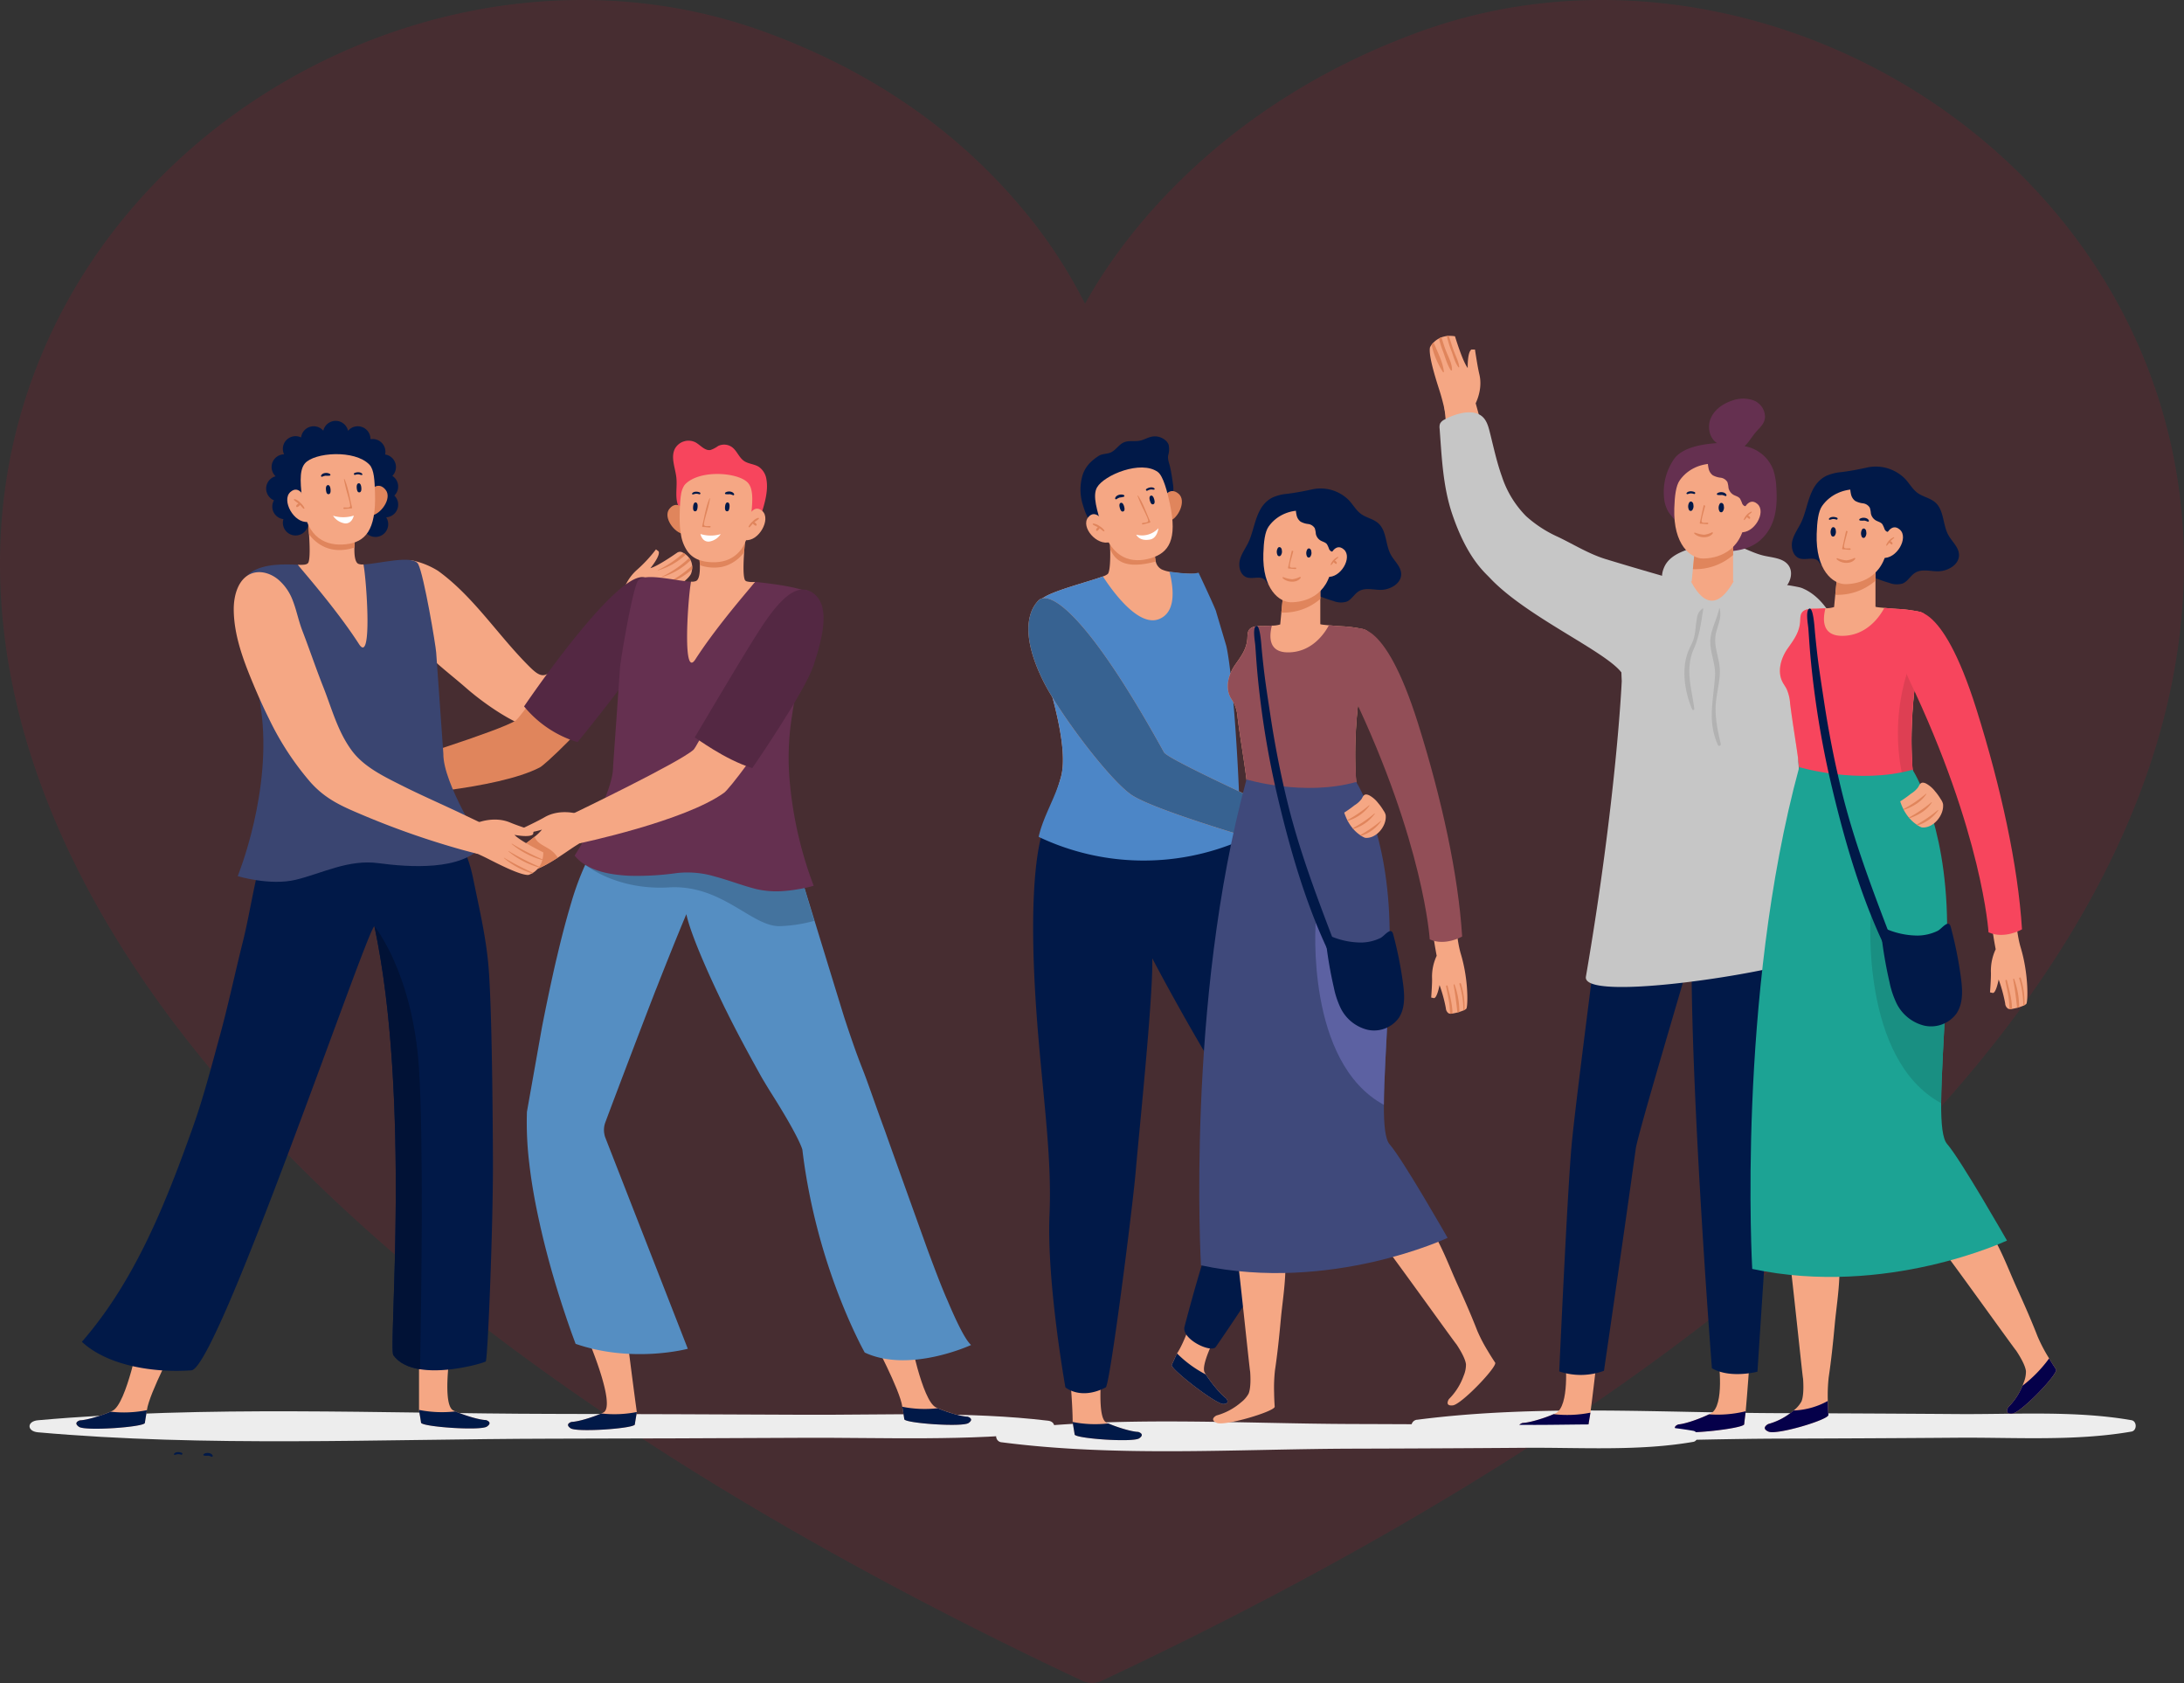 <svg xmlns="http://www.w3.org/2000/svg" width="752.599" height="579.795" viewBox="0 0 752.599 579.795">
  <rect x="0" y="0" width="752.599" height="579.795" fill="#333333" stroke="none"/>
  <g id="Group_84" data-name="Group 84" transform="translate(-169.3 -345.224)">
    <path id="Icon" d="M1815,1066.773a7.858,7.858,0,0,1-3.341-.746c-81.2-38.184-150.614-79.24-206.318-122.027-50.85-39.058-90.8-79.929-118.736-121.48-25.5-37.93-41-76.332-46.064-114.135-4.633-34.6-.507-67.8,12.264-98.679,39.286-95,153.059-146.33,248.444-112.087,36.416,13.074,66.478,33.523,89.352,60.779a168.262,168.262,0,0,1,22,33.229c14.117-25.625,49.1-69.936,116.144-94.009h0c95.385-34.241,209.159,17.087,248.445,112.089,12.771,30.883,16.9,64.083,12.265,98.678-5.062,37.8-20.561,76.2-46.064,114.135-27.938,41.551-67.887,82.423-118.737,121.48-55.7,42.786-125.12,83.842-206.319,122.026A7.859,7.859,0,0,1,1815,1066.773Z" transform="translate(-1269.401 -141.754)" fill="rgba(161,26,46,0.19)"/>
    <g id="Group_83" data-name="Group 83">
      <g id="Group_37" data-name="Group 37" transform="translate(655.693 460.925)">
        <path id="Path_1951" data-name="Path 1951" d="M781.514,279.112c1.794-3.966,6.472-5.574,10.655-6.773,3.33-.954,6.759-1.917,10.2-1.552,4.718.5,8.84,3.419,13.466,4.475,3.116.712,6.885.842,8.609,3.533,1.408,2.2.642,5.253-1.077,7.216s-4.176,3.092-6.556,4.164l-6.366,2.865a21.35,21.35,0,0,1-6.31,2.081c-4.78.523-9.233-2.167-13.768-3.767C785.111,289.5,778.392,286.016,781.514,279.112Z" transform="translate(-694.383 -199.523)" fill="#c6c6c6"/>
        <path id="Path_1952" data-name="Path 1952" d="M781.084,279.687a19.853,19.853,0,0,1,3.649-13.255c3.029-3.91,9.989-4.936,14.652-5.231-2.723-1.744-3.448-5.688-2.141-8.644s4.2-4.968,7.272-5.983a10.819,10.819,0,0,1,7.4-.106,6.136,6.136,0,0,1,3.984,5.826c-.18,2.193-1.588,3.362-2.933,4.854-1.466,1.628-2.48,3.575-4.106,5.113a12.863,12.863,0,0,1,9.891,8.166,22.274,22.274,0,0,1,1.053,6.145c.437,6.707-.239,13.331-5.5,18.039-3.533,3.164-8.433,3.9-13.01,3.936a30.17,30.17,0,0,0-6.4.381,5.568,5.568,0,0,1-5.562-1.64,11.143,11.143,0,0,1-2.725-5.221,17.114,17.114,0,0,0-.744-2.641c-.792-1.843-2.474-3.154-3.457-4.9A11.764,11.764,0,0,1,781.084,279.687Z" transform="translate(-694.077 -224.245)" fill="#653050"/>
        <path id="Path_1953" data-name="Path 1953" d="M777.381,311.11c.439.838,1.017,1.6,1.436,2.454a14.508,14.508,0,0,1,1.177,4.888c.918,7.382,2.234,14.643,3.152,21.985.12.978.219,1.935.339,2.913a40.628,40.628,0,0,0,6.3,3.392c8.04.938,19.013.8,32.738-2.574-.14.04-2.933-21.666,3.87-51.372.619-2.713,1.357-5.007-1.656-5.845a46.509,46.509,0,0,0-7.96-1.038c-.379-.04-.738-.054-1.117-.08-1.159-.08-2.255-.18-3.192-.259-1.815-.16-3.052-.279-3.052-.439V270.113s-12.529-2.633-13.107,3.411c-.02.08-.479,4.688-.479,4.688l-.678,7.062a8.98,8.98,0,0,1-2.973.419c-1,.06-1.9.08-2.075.1-1.855.16-4.948-.339-6.125,1.536-.579.938-.439,2.314-.559,3.332-.359,3.491-2.175,5.945-4.15,8.738C776.842,302.791,775.486,307.4,777.381,311.11Z" transform="translate(-698.591 -200.682)" fill="#f5a784"/>
        <path id="Path_1954" data-name="Path 1954" d="M799.915,270.871v4.491a20.007,20.007,0,0,1-13.865,4.86l.73-7.453C789.385,269.444,797.253,270.422,799.915,270.871Z" transform="translate(-689.078 -199.846)" fill="#e0855c"/>
        <path id="Path_1955" data-name="Path 1955" d="M798.094,265.26a4.414,4.414,0,0,0-1.9,1.239,5.341,5.341,0,0,0-1.395,1.774c-.082.211.213.343.357.209.4-.377.73-.828,1.107-1.235a2.484,2.484,0,0,0,.918.724c.287.106.5-.251.373-.489a2.233,2.233,0,0,0-.756-.724,11.5,11.5,0,0,0,1.508-1.129A.223.223,0,0,0,798.094,265.26Z" transform="translate(-680.383 -204.947)" fill="#e0855c"/>
        <path id="Path_1956" data-name="Path 1956" d="M784.738,262.814c-1.357,1.907-1.755,5.47-1.891,9.654-.409,12.66,5.7,17.311,9.851,17.313,4.259,0,13.233-1.792,14.627-13.532.7-5.871.654-10.8-.7-13.832C803.8,256.071,790.683,254.453,784.738,262.814Z" transform="translate(-692.284 -213.071)" fill="#f5a784"/>
        <path id="Path_1957" data-name="Path 1957" d="M789.988,270.33c-.555-.084-1.826.247-2.087-.351-.217-.5.674-3.441.8-3.946.138-.553.277-1.049.417-1.536-.05-.034-.1-.074-.15-.1a1.414,1.414,0,0,0-.353-.132c-.519,2.021-.886,4.134-1.37,6.049a.276.276,0,0,0,.263.345c.812-.014,1.6.16,2.414.164C790.194,270.821,790.273,270.372,789.988,270.33Z" transform="translate(-687.897 -205.937)" fill="#e0855c"/>
        <path id="Path_1958" data-name="Path 1958" d="M788.868,260.469a3.908,3.908,0,0,0,1.432,2.382,7.228,7.228,0,0,0,2.719.852,3.192,3.192,0,0,1,2.348,1.51,8.648,8.648,0,0,1,.371,1.979,3.614,3.614,0,0,0,1.67,2.376c.768.449,1.728.615,2.284,1.325a9.843,9.843,0,0,1,.784,1.76c.285.577.938,1.083,1.5.8a17.6,17.6,0,0,0,2.446-6.219,10.686,10.686,0,0,0-3.709-9.381,11.4,11.4,0,0,0-9.616-2.284C788.567,256.116,788.348,258.111,788.868,260.469Z" transform="translate(-686.501 -214.835)" fill="#653050"/>
        <path id="Path_1959" data-name="Path 1959" d="M795.153,266.941s1.979-5.245,5.1-2.466-1.173,10.284-5.951,9.7C794.305,274.173,793.631,268.734,795.153,266.941Z" transform="translate(-681.011 -206.532)" fill="#f5a784"/>
        <path id="Path_1960" data-name="Path 1960" d="M787.795,262.171c-.784-.4-2.248-.5-2.819.311a.243.243,0,0,0,.207.363c.389-.02.734-.209,1.125-.241a3.172,3.172,0,0,1,1.225.19A.342.342,0,0,0,787.795,262.171Z" transform="translate(-690.182 -208.318)" fill="#011948"/>
        <path id="Path_1961" data-name="Path 1961" d="M793.506,262.98c-.447-1.113-2.39-1.219-3.22-.529a.313.313,0,0,0,.137.519,7.079,7.079,0,0,0,1.5.014,4.979,4.979,0,0,1,1.2.379A.314.314,0,0,0,793.506,262.98Z" transform="translate(-684.956 -208.169)" fill="#011948"/>
        <path id="Path_1962" data-name="Path 1962" d="M790.876,264.188a.653.653,0,0,1,1.119,0,1.064,1.064,0,0,1,.164.2,1.939,1.939,0,0,1,.14.7,3.226,3.226,0,0,1,.048.343,2.287,2.287,0,0,1-.4,1.345.672.672,0,0,1-1.151,0A2.645,2.645,0,0,1,790.876,264.188Z" transform="translate(-684.657 -206.325)" fill="#011948"/>
        <path id="Path_1963" data-name="Path 1963" d="M785.614,263.956a.654.654,0,0,1,1.119,0,1.236,1.236,0,0,1,.166.2,1.94,1.94,0,0,1,.14.7,2.715,2.715,0,0,1,.046.343,2.278,2.278,0,0,1-.4,1.345.674.674,0,0,1-1.151,0A2.658,2.658,0,0,1,785.614,263.956Z" transform="translate(-689.891 -206.555)" fill="#011948"/>
        <path id="Path_1964" data-name="Path 1964" d="M786.531,269.05a10.943,10.943,0,0,0,3.158.744,8.021,8.021,0,0,0,2.743-.838.237.237,0,0,1,.266.343c-1.347,1.955-4.886,1.648-6.372.1A.213.213,0,0,1,786.531,269.05Z" transform="translate(-688.86 -201.277)" fill="#e0855c"/>
        <path id="Path_1965" data-name="Path 1965" d="M797.382,265.395c.136-.062.3.1.17.219-.407.385-.846.724-1.233,1.131a1.125,1.125,0,0,1,.676.6.328.328,0,0,1,0,.331l-.09.134a.155.155,0,0,1-.2.054,2.49,2.49,0,0,1-.774-.646,7.455,7.455,0,0,1-.834,1.02.149.149,0,0,1-.247-.144A4.8,4.8,0,0,1,797.382,265.395Z" transform="translate(-680.33 -204.822)" fill="#e0855c"/>
        <path id="Path_1966" data-name="Path 1966" d="M739.49,423.773c40.984-5.3,83.5-2.384,124.739-2.258q30.688.09,61.379.307c19.661.15,40.527-1.265,59.938,2.117,1.941.337,1.943,3.583,0,3.922-19.411,3.382-40.277,1.967-59.938,2.115q-30.688.233-61.379.309c-41.235.124-83.755,3.042-124.739-2.258A2.128,2.128,0,0,1,739.49,423.773Z" transform="translate(-737.443 -50.375)" fill="#ededed" style="mix-blend-mode: multiply;isolation: isolate"/>
        <path id="Path_1967" data-name="Path 1967" d="M756.922,436.885c2.234,1.546,22.8.084,23-1.361.2-1.528.487-2.907.657-4.134.016-.118.032-.217.05-.319.806-5.981,2.031-16.762,2.031-16.762s-6.488-6.951-10.621-1.221c0,0,1.516,15.8-3.408,18.185-.2.1-.419.2-.688.319-2.637,1.159-8.014,2.941-10.687,3.024C757.257,434.617,754.687,435.339,756.922,436.885Z" transform="translate(-718.97 -60.104)" fill="#f5a784"/>
        <path id="Path_1968" data-name="Path 1968" d="M756.922,426.786c2.234,1.546,22.8.084,23-1.361.2-1.528.487-2.907.657-4.134.016-.118.032-.218.05-.319a40.945,40.945,0,0,1-12.686.521c-2.637,1.159-8.014,2.941-10.687,3.024C757.257,424.518,754.687,425.24,756.922,426.786Z" transform="translate(-718.97 -50.006)" fill="#05004a"/>
        <path id="Path_1969" data-name="Path 1969" d="M783.9,437.54c2.3,1.448,22.785-.886,22.925-2.338.136-1.536.363-2.925.479-4.158.012-.118.024-.219.036-.321.552-6.009,1.317-16.834,1.317-16.834s-6.777-6.667-10.663-.768c0,0,2.187,15.721-2.629,18.314-.2.11-.413.219-.676.349-2.586,1.269-7.882,3.278-10.548,3.475C784.143,435.26,781.6,436.09,783.9,437.54Z" transform="translate(-692.172 -60.243)" fill="#f5a784"/>
        <path id="Path_1970" data-name="Path 1970" d="M817.818,359.295a115.012,115.012,0,0,1-2-28.553L786.554,331.9c-.5,5.125-.738,12.9-.738,22.364-.034,50.777,7.018,141.172,7.018,141.172,6.255,3.7,15.7,1.2,15.7,1.2s8.243-128.326,9.554-135.484c.05-.267.114-.479.17-.714A3.36,3.36,0,0,1,817.818,359.295Z" transform="translate(-689.31 -139.787)" fill="#011948"/>
        <path id="Path_1971" data-name="Path 1971" d="M767.258,420.554c1.454-15.739,11.365-91.172,11.365-91.172l28.866-.954a174.408,174.408,0,0,1,.184,27.132,3.551,3.551,0,0,0,.217,1.486,4.624,4.624,0,0,0-.311.846c-1.187,4.67-17.53,59.1-18.242,64.216-4.984,35.817-10.957,76.523-10.957,76.523a23.142,23.142,0,0,1-15.416.215S765.789,436.311,767.258,420.554Z" transform="translate(-712.049 -142.09)" fill="#011948"/>
        <path id="Path_1972" data-name="Path 1972" d="M783.9,427.546c2.3,1.448,22.785-.886,22.925-2.338.136-1.536.363-2.925.479-4.158.012-.118.024-.219.036-.321a40.954,40.954,0,0,1-12.652,1.061c-2.586,1.269-7.882,3.278-10.548,3.475C784.143,425.266,781.6,426.1,783.9,427.546Z" transform="translate(-692.172 -50.248)" fill="#05004a"/>
        <path id="Path_1973" data-name="Path 1973" d="M819.728,338.522c-6.548-4.555-49.472-19.16-65.321-37.552-7.407-8.6-11.366-53.614-11.366-53.614s6.2-4.146,10.973.421c0,0,9.315,34.051,12.507,40.054s46.691,19.96,62.219,21.534C830.9,309.584,821.844,340,819.728,338.522Z" transform="translate(-731.872 -224.473)" fill="#f5a784"/>
        <path id="Path_1974" data-name="Path 1974" d="M744,254.013c1.2,3.81,1.816,6.943,1.816,6.943,3.411,3.212,9.556-.756,9.556-.756s3.851-5.646,2.314-11.95c-.638-2.6-1.5-8.5-1.5-8.5l-1.2-.022c-1.476.88-1.3,6.386-1.3,6.386-1.835-2.4-4.389-10.935-4.389-10.935a9.416,9.416,0,0,0-2.175-.14c-.1,0-.179.02-.259.02h-.239c-.04,0-.1.022-.14.022a8.279,8.279,0,0,0-1.855.457c-.178.066-.339.122-.5.2-.08.042-.16.082-.219.12a.307.307,0,0,0-.14.082,6.815,6.815,0,0,0-1.835,1.357,2.371,2.371,0,0,0-.219.237,1.737,1.737,0,0,0-.259.281c-.08.1-.162.2-.239.3a4.258,4.258,0,0,0-.539.878C740.085,241.863,742.779,250.2,744,254.013Z" transform="translate(-734.303 -235.026)" fill="#f5a784"/>
        <path id="Path_1975" data-name="Path 1975" d="M743.551,235.075a32.968,32.968,0,0,0,1.716,5.486c.618,1.754,1.137,3.789,2.294,5.285a.153.153,0,0,0,.259-.118c-.227-1.951-1.277-3.892-1.955-5.746-.6-1.638-1.037-3.332-1.676-4.95-.1,0-.18.02-.259.02h-.24C743.651,235.053,743.591,235.075,743.551,235.075Z" transform="translate(-731.365 -235.019)" fill="#e0855c"/>
        <path id="Path_1976" data-name="Path 1976" d="M742.191,235.684a31.048,31.048,0,0,0,1.477,4.668c.738,2.035,1.376,4.449,2.593,6.242a.226.226,0,0,0,.419-.1c.02-2.1-1.077-4.11-1.855-6.005-.718-1.7-1.217-3.471-1.775-5.209a4.331,4.331,0,0,0-.5.2c-.08.042-.16.082-.219.12A.307.307,0,0,0,742.191,235.684Z" transform="translate(-732.718 -234.77)" fill="#e0855c"/>
        <path id="Path_1977" data-name="Path 1977" d="M740.911,236.982a28.61,28.61,0,0,0,3.91,9.357c.12.2.365.078.339-.142-.393-3.362-2.214-6.741-3.531-10.033a2.373,2.373,0,0,0-.219.237,1.738,1.738,0,0,0-.259.281Z" transform="translate(-733.992 -233.894)" fill="#e0855c"/>
        <path id="Path_1978" data-name="Path 1978" d="M759.664,305.31c-1.981-2.109-7.894-6.927-13.012-22.047-3.184-9.4-3.6-19.507-4.333-29.411a3.607,3.607,0,0,1,.158-1.74,3.326,3.326,0,0,1,1.542-1.395,21.441,21.441,0,0,1,5.61-2.139c2.55-.579,5.506-.585,7.449,1.165,1.442,1.3,2.013,3.282,2.492,5.161,1.319,5.2,2.416,10.462,4.235,15.5a34.705,34.705,0,0,0,8.309,13.6,42.152,42.152,0,0,0,11.058,7.172c5.466,2.626,10.649,5.883,16.481,7.659,6.588,2.009,13.2,3.942,19.819,5.849,2.466.71,7.749-1.7,8.872.624,8.258,17.089,15.108,1.029,16.216-.391,1.556-2,5.7.982,7.98.848,1.875-.11,3.391,1.365,5.287,1.522a61.108,61.108,0,0,1,8.439,1.215,5.365,5.365,0,0,1,.518.142,5.865,5.865,0,0,1,1.037.419c2.913,1.295,9.337,5.444,12.768,17.476.678,2.392,1.357,4.808,1.995,7.2,3.95,14.624,7.062,28.168,7.062,28.168a22.952,22.952,0,0,1-4.569,2.7,34.347,34.347,0,0,1-16.219,2.973L865.448,352.7s-.02-.2-.06-.559c-.04,4.03,0,6.484,0,6.484s2.534,47.12,5.486,76.17c.16,1.7-11.531,4.688-25.915,7.182-23.142,4.028-53.267,6.763-52.23.676,10.594-61.724,12.349-101.824,12.349-101.824s-.06-1.137-.12-2.995C799.253,330.4,772.145,318.586,759.664,305.31Z" transform="translate(-732.623 -221.886)" fill="#c6c6c6"/>
        <path id="Path_1979" data-name="Path 1979" d="M806.239,277.054c.151-.3.3-.61.429-.922,2.248-5.309,2.438-12.341,8.315-15.33a16.233,16.233,0,0,1,5.293-1.313c3.088-.4,5.69-.892,8.7-1.552a14.165,14.165,0,0,1,13.4,4.1c1.381,1.55,2.428,3.435,4.112,4.65,1.871,1.349,4.345,1.73,6.075,3.254,3.07,2.705,2.534,7.653,4.507,11.238,1.235,2.248,3.511,4.09,3.665,6.649.215,3.589-3.988,5.945-7.581,5.847-2.538-.07-5.293-.836-7.469.469-1.63.978-2.547,2.941-4.291,3.7a6.964,6.964,0,0,1-4.648-.174,52.771,52.771,0,0,1-9.822-3.952c-2.661-1.395-5.51-3.078-8.463-2.524-1.8.335-3.888,1.406-5.231.17-.393-.363-.625-.872-1-1.253-1.536-1.552-4.234-.214-6.322-.848-2.414-.734-3.21-3.906-2.542-6.34C803.947,280.819,805.26,279.01,806.239,277.054Z" transform="translate(-672.069 -212.554)" fill="#011948"/>
        <path id="Path_1980" data-name="Path 1980" d="M815.6,386.482a11.729,11.729,0,0,0-3.362.042,8.916,8.916,0,0,0-4.331,1.341c-3.481,2.57-1.5,9.45-1.05,12.94,1.385,10.773,4.66,42.825,4.8,42.867.136,1.833.305,5.837-.563,7.888a10.063,10.063,0,0,1-2.693,3.094,22.558,22.558,0,0,1-8.744,4.66s-2.745,1.4.122,2.627c2.883,1.225,20.716-4.1,20.617-5.764-.122-1.778-.186-3.388-.209-4.812a57.15,57.15,0,0,1,.3-8.128c.892-5.971,1.518-11.99,2.069-18,.98-10.709,3.747-23.364-1.237-33.285-1.107-2.2-2.568-4.495-4.908-5.271A5.823,5.823,0,0,0,815.6,386.482Z" transform="translate(-676.721 -84.43)" fill="#f5a784"/>
        <path id="Path_1981" data-name="Path 1981" d="M820.391,423.764c.1,1.66-17.734,6.988-20.617,5.764-2.867-1.227-.122-2.627-.122-2.627a22.559,22.559,0,0,0,8.744-4.66,26.33,26.33,0,0,0,11.785-3.288C820.206,420.376,820.269,421.986,820.391,423.764Z" transform="translate(-676.721 -52.017)" fill="#05004a"/>
        <path id="Path_1982" data-name="Path 1982" d="M856.221,457.9c-3.1.357-1.408-2.22-1.408-2.22a22.173,22.173,0,0,0,4.886-7.364c.136-.339.271-.678.389-1.017a10.035,10.035,0,0,0,.8-4.02c-.255-2.2-2.392-5.6-3.409-7.124-.17,0-18.9-26.173-25.426-34.841-2.121-2.817-7.26-7.8-5.514-11.755a9.066,9.066,0,0,1,3.088-3.326,12.258,12.258,0,0,1,2.9-1.7,5.879,5.879,0,0,1,.814-.237c2.4-.535,4.818.78,6.869,2.155,9.245,6.141,13.129,18.506,17.592,28.293,2.492,5.478,4.936,11.024,7.124,16.64a54.906,54.906,0,0,0,3.765,7.208,2.916,2.916,0,0,0,.188.305c.678,1.155,1.474,2.41,2.392,3.785C872.165,444.075,859.326,457.543,856.221,457.9Z" transform="translate(-649.148 -86.619)" fill="#f5a784"/>
        <path id="Path_1983" data-name="Path 1983" d="M842.171,430.6c-3.1.357-1.408-2.22-1.408-2.22a22.173,22.173,0,0,0,4.886-7.364,45.905,45.905,0,0,0,9.177-9.415c.678,1.155,1.474,2.41,2.392,3.785C858.115,416.781,845.275,430.249,842.171,430.6Z" transform="translate(-635.097 -59.326)" fill="#05004a"/>
        <path id="Path_1984" data-name="Path 1984" d="M801.976,315.537c.439.838,1.017,1.594,1.436,2.452a14.518,14.518,0,0,1,1.177,4.89c.918,7.38,2.234,14.643,3.152,21.985.12.978.219,1.935.339,2.911a40.727,40.727,0,0,0,6.3,3.394c8.04.936,19.012.8,32.738-2.576-.14.042-2.933-21.664,3.87-51.372.618-2.711,1.357-5.007-1.656-5.845a46.5,46.5,0,0,0-7.96-1.035c-.379-.04-.738-.054-1.117-.082-1.157-.08-2.255-.18-3.192-.257-1.815-.16-3.052-.281-3.052-.441v-15.02s-12.529-2.635-13.107,3.41c-.02.082-.479,4.69-.479,4.69l-.678,7.06a9.014,9.014,0,0,1-2.973.421c-1,.06-1.9.078-2.075.1-1.855.16-4.948-.339-6.125,1.536-.578.938-.439,2.314-.559,3.334-.359,3.491-2.174,5.943-4.149,8.736C801.437,307.216,800.081,311.824,801.976,315.537Z" transform="translate(-674.119 -196.279)" fill="#f5a784"/>
        <path id="Path_1985" data-name="Path 1985" d="M824.508,275.3v4.491a20.006,20.006,0,0,1-13.863,4.862l.73-7.455C813.979,273.871,821.849,274.846,824.508,275.3Z" transform="translate(-664.605 -195.443)" fill="#e0855c"/>
        <path id="Path_1986" data-name="Path 1986" d="M822.691,269.685a4.413,4.413,0,0,0-1.9,1.241A5.326,5.326,0,0,0,819.4,272.7c-.082.211.215.341.359.207.405-.375.728-.826,1.107-1.233a2.488,2.488,0,0,0,.916.722c.287.106.5-.251.375-.487a2.267,2.267,0,0,0-.756-.724,11.538,11.538,0,0,0,1.506-1.129A.223.223,0,0,0,822.691,269.685Z" transform="translate(-655.911 -200.544)" fill="#e0855c"/>
        <path id="Path_1987" data-name="Path 1987" d="M809.333,267.241c-1.355,1.905-1.756,5.468-1.891,9.652-.409,12.662,5.706,17.313,9.851,17.315,4.259,0,13.235-1.792,14.627-13.534.7-5.869.654-10.8-.7-13.831C828.393,260.5,815.28,258.878,809.333,267.241Z" transform="translate(-667.812 -208.667)" fill="#f5a784"/>
        <path id="Path_1988" data-name="Path 1988" d="M814.585,274.755c-.555-.082-1.827.249-2.089-.349-.217-.5.677-3.443.8-3.948.137-.553.277-1.049.415-1.536a1.554,1.554,0,0,0-.15-.1,1.427,1.427,0,0,0-.353-.134c-.517,2.021-.886,4.134-1.369,6.051a.273.273,0,0,0,.261.343c.814-.012,1.6.16,2.414.164C814.788,275.246,814.868,274.8,814.585,274.755Z" transform="translate(-663.423 -201.534)" fill="#e0855c"/>
        <path id="Path_1989" data-name="Path 1989" d="M813.465,264.9a3.907,3.907,0,0,0,1.431,2.38,7.243,7.243,0,0,0,2.719.854,3.182,3.182,0,0,1,2.348,1.51,8.627,8.627,0,0,1,.373,1.977,3.6,3.6,0,0,0,1.67,2.376c.766.451,1.728.616,2.282,1.327a9.657,9.657,0,0,1,.784,1.76c.287.576.938,1.083,1.5.8a17.611,17.611,0,0,0,2.448-6.219,10.692,10.692,0,0,0-3.708-9.383A11.4,11.4,0,0,0,815.693,260C813.163,260.54,812.942,262.537,813.465,264.9Z" transform="translate(-662.028 -210.432)" fill="#011948"/>
        <path id="Path_1990" data-name="Path 1990" d="M819.748,271.365s1.979-5.245,5.1-2.464-1.173,10.284-5.951,9.7C818.9,278.6,818.226,273.159,819.748,271.365Z" transform="translate(-656.539 -202.128)" fill="#f5a784"/>
        <path id="Path_1991" data-name="Path 1991" d="M812.392,266.6c-.784-.4-2.25-.507-2.821.309a.244.244,0,0,0,.21.365c.389-.02.732-.209,1.123-.241a3.166,3.166,0,0,1,1.225.187A.341.341,0,0,0,812.392,266.6Z" transform="translate(-665.709 -203.914)" fill="#011948"/>
        <path id="Path_1992" data-name="Path 1992" d="M818.1,267.4c-.447-1.111-2.39-1.217-3.218-.529a.313.313,0,0,0,.137.521,7.218,7.218,0,0,0,1.5.014,4.914,4.914,0,0,1,1.2.377A.312.312,0,0,0,818.1,267.4Z" transform="translate(-660.483 -203.765)" fill="#011948"/>
        <path id="Path_1993" data-name="Path 1993" d="M815.47,268.612a.655.655,0,0,1,1.119,0,1.369,1.369,0,0,1,.166.2,1.983,1.983,0,0,1,.14.7,2.679,2.679,0,0,1,.046.343,2.278,2.278,0,0,1-.4,1.345.673.673,0,0,1-1.151,0A2.653,2.653,0,0,1,815.47,268.612Z" transform="translate(-660.184 -201.921)" fill="#011948"/>
        <path id="Path_1994" data-name="Path 1994" d="M810.211,268.382a.653.653,0,0,1,1.119,0,1.13,1.13,0,0,1,.164.2,1.941,1.941,0,0,1,.14.7,3.244,3.244,0,0,1,.048.343,2.284,2.284,0,0,1-.405,1.345.672.672,0,0,1-1.151,0A2.649,2.649,0,0,1,810.211,268.382Z" transform="translate(-665.417 -202.151)" fill="#011948"/>
        <path id="Path_1995" data-name="Path 1995" d="M811.128,273.475a11.061,11.061,0,0,0,3.158.744,8.051,8.051,0,0,0,2.743-.838.235.235,0,0,1,.263.343c-1.345,1.955-4.884,1.648-6.37.1A.212.212,0,0,1,811.128,273.475Z" transform="translate(-664.388 -196.873)" fill="#e0855c"/>
        <path id="Path_1996" data-name="Path 1996" d="M821.979,269.819c.136-.06.293.1.17.222-.407.383-.848.722-1.233,1.129a1.129,1.129,0,0,1,.676.607.324.324,0,0,1,0,.329l-.092.136a.151.151,0,0,1-.2.052,2.493,2.493,0,0,1-.776-.644,7.446,7.446,0,0,1-.834,1.017.149.149,0,0,1-.247-.144A4.806,4.806,0,0,1,821.979,269.819Z" transform="translate(-655.857 -200.419)" fill="#e0855c"/>
        <path id="Path_1997" data-name="Path 1997" d="M837.371,364.136l.9.2c1.077.257,1.955-3.932,2.075-4.628a51.77,51.77,0,0,1,2.254,8.239,2.316,2.316,0,0,0,.938,1.774,1.182,1.182,0,0,0,.579.16,4.071,4.071,0,0,0,.838-.038c.4-.06,1.037-.2,1.756-.379.219-.062.459-.14.7-.2.5-.16.994-.347,1.417-.519a2.048,2.048,0,0,0,.419-.2,2.821,2.821,0,0,0,.618-.417c.579-.581.878-10.115-1.9-19.354-1.277-4.207-1.736-10.033-2.055-14.424-1.317-1.953-7.062-3.29-8.12,1.538-.559,2.633,1.536,13.4,1.536,13.4a17.338,17.338,0,0,0-1.636,8.12C837.73,359.487,837.371,364.136,837.371,364.136Z" transform="translate(-638.012 -137.965)" fill="#f5a784"/>
        <path id="Path_1998" data-name="Path 1998" d="M842.417,346.18a31.76,31.76,0,0,1,1.4,9.375,1.856,1.856,0,0,0,.419-.2,28.227,28.227,0,0,0-1.277-9.335A.281.281,0,0,0,842.417,346.18Z" transform="translate(-633.003 -124.777)" fill="#e0855c"/>
        <path id="Path_1999" data-name="Path 1999" d="M841.375,346.282c.6,3.292,1,6.484,1.357,9.776.219-.062.459-.14.7-.2a28.321,28.321,0,0,0-1.7-9.676A.187.187,0,1,0,841.375,346.282Z" transform="translate(-634.036 -124.56)" fill="#e0855c"/>
        <path id="Path_2000" data-name="Path 2000" d="M840.034,346.595c.339,1.855.778,3.729,1.077,5.606.2,1.357.259,2.713.359,4.088a4.069,4.069,0,0,0,.838-.038c0-3.294-1.011-6.811-1.736-9.815C840.486,346.076,839.974,346.235,840.034,346.595Z" transform="translate(-635.368 -124.374)" fill="#e0855c"/>
        <path id="Path_2001" data-name="Path 2001" d="M801.976,307.54c.439.838,1.017,1.594,1.436,2.452a14.517,14.517,0,0,1,1.177,4.89c.918,7.38,2.234,14.643,3.152,21.985.12.978.219,1.935.339,2.911a40.729,40.729,0,0,0,6.3,3.394,89.776,89.776,0,0,0,29.247-1.778c.439-.078.878-.18,1.337-.3.7-.138,1.417-.319,2.155-.5,0,0-.08-.417-.18-1.2a144.269,144.269,0,0,1,.658-30.584,182.692,182.692,0,0,1,3.392-19.591c.618-2.711,1.357-5.007-1.656-5.845a46.508,46.508,0,0,0-7.96-1.035c-.379-.04-.738-.054-1.117-.082-1.157-.08-2.255-.18-3.192-.257-1.436,2.711-5.945,9.636-14.544,9.636-6.963,0-6.743-5.608-5.746-9.516-1,.06-1.9.078-2.075.1-1.855.16-4.948-.339-6.125,1.536-.578.938-.439,2.314-.559,3.334-.359,3.491-2.174,5.943-4.149,8.736C801.437,299.219,800.081,303.828,801.976,307.54Z" transform="translate(-674.119 -188.282)" fill="#f7455d"/>
        <path id="Path_2002" data-name="Path 2002" d="M822.561,312.123l-.14.12Z" transform="translate(-652.888 -158.313)" fill="#d6448e"/>
        <path id="Path_2003" data-name="Path 2003" d="M823.328,331.225c.06.241.1.481.16.7l3.152-2.693a144.43,144.43,0,0,1,.658-30.584c0-.02-2.075-6.422-2.075-6.422A70.526,70.526,0,0,0,823.328,331.225Z" transform="translate(-653.815 -178.113)" fill="#de3f53"/>
        <path id="Path_2004" data-name="Path 2004" d="M825.327,282.919s10.071-6.033,22.486,33.466c8.433,26.829,14.32,53.8,15.689,75.779,0,0-6.049,3.519-11.537,1.023,0,0-2.051-34.129-27.493-87.312C818.872,294.169,825.327,282.919,825.327,282.919Z" transform="translate(-653.121 -187.701)" fill="#f7455d"/>
        <path id="Path_2005" data-name="Path 2005" d="M796.6,482.372c46.185,9.835,87.781-9.776,87.781-9.776s-15.88-27.831-20.629-33.277c-1.576-1.8-2.075-6.823-2.055-14.047.04-9.2.938-21.965,1.556-36.09.339-8.257.579-16.978.5-25.736-.339-35.469-11.91-53.048-11.91-53.048-18.694,5.229-39.042-.9-39.042-.9C791.195,388.826,796.6,482.372,796.6,482.372Z" transform="translate(-679.178 -160.919)" fill="#1ca394"/>
        <g id="Group_36" data-name="Group 36" transform="translate(168.416 153.927)">
          <path id="Path_2006" data-name="Path 2006" d="M835.854,317.922a4.573,4.573,0,0,1,.756,1.6c.459,3.892-3.439,8.551-7.354,8.074a7.7,7.7,0,0,1-1.357-.7,3.619,3.619,0,0,1-.365-.243,12.776,12.776,0,0,1-2.476-2.2c-.064-.072-.136-.156-.208-.237a15.484,15.484,0,0,1-1.769-2.639l-.128-.263a17.412,17.412,0,0,1-1.093-2.677A44.93,44.93,0,0,0,825.554,316a8.944,8.944,0,0,0,2.492-2.244c.6-1.073.928-2.1,2.721-1.269a10.073,10.073,0,0,1,3.116,2.685A18.755,18.755,0,0,1,835.854,317.922Z" transform="translate(-821.861 -312.182)" fill="#f5a784"/>
          <path id="Path_2007" data-name="Path 2007" d="M822.537,319.657l-.128-.263a44.585,44.585,0,0,0,7.765-5.285c.05-.036.154.074.12.134C828.446,317.009,825.629,318.583,822.537,319.657Z" transform="translate(-821.316 -310.272)" fill="#e0855c"/>
          <path id="Path_2008" data-name="Path 2008" d="M823.568,321.081c-.064-.072-.136-.156-.207-.237a45.686,45.686,0,0,0,7.773-5.275c.05-.038.154.074.114.122C829.419,318.444,826.63,320.012,823.568,321.081Z" transform="translate(-820.37 -308.82)" fill="#e0855c"/>
          <path id="Path_2009" data-name="Path 2009" d="M825.07,322.194a3.614,3.614,0,0,1-.365-.243,47.748,47.748,0,0,0,7.318-5.039c.042-.048.146.064.114.122A13.928,13.928,0,0,1,825.07,322.194Z" transform="translate(-819.031 -307.488)" fill="#e0855c"/>
        </g>
        <path id="Path_2010" data-name="Path 2010" d="M841.112,399.9c.04-9.2.938-21.965,1.556-36.09l-2.554-3.95-17.5-13.564L816.852,335S813.142,384.72,841.112,399.9Z" transform="translate(-658.591 -135.546)" fill="#198f82"/>
        <path id="Path_2011" data-name="Path 2011" d="M806.587,282.126c1.315-.305,1.748,6.532,1.812,7.258.211,2.414.465,4.826.734,7.236.644,5.768,1.568,11.5,2.434,17.237,1.582,10.5,3.607,20.932,6.143,31.244,5.045,20.5,12.848,39.637,20.271,59.318.455,1.2-1.464,1.987-2.065.872-10.143-18.841-16.545-40.437-21.494-61.171a319.578,319.578,0,0,1-5.9-31.491c-.7-5.171-1.3-10.358-1.734-15.557-.227-2.705-.395-5.414-.594-8.122-.082-1.093-1.025-6.083.281-6.777A.521.521,0,0,1,806.587,282.126Z" transform="translate(-669.439 -188.171)" fill="#011948"/>
        <path id="Path_2012" data-name="Path 2012" d="M831.094,340.623a27.883,27.883,0,0,1-10.556-2.173,1.745,1.745,0,0,0-1.385-.136c-.607.305-.623,1.151-.547,1.825a145.392,145.392,0,0,0,2.813,16.429,30.918,30.918,0,0,0,2.492,7.489,14.507,14.507,0,0,0,9.486,7.589,10.87,10.87,0,0,0,11.088-4.122c2.414-3.551,2.129-8.229,1.552-12.485a139.729,139.729,0,0,0-3.5-17.424c-.746-2.787-3.05.65-4.489,1.375A16.267,16.267,0,0,1,831.094,340.623Z" transform="translate(-656.715 -134.015)" fill="#011948"/>
        <path id="Path_2013" data-name="Path 2013" d="M787.821,296.034c2.021-4.656,2.472-8.78,3.258-13.792.014-.094-.086-.211-.184-.14a4.681,4.681,0,0,0-2.021,3.517c-.579,2.987-.321,5.41-1.632,8.343-.549,1.227-1.183,2.388-1.616,3.663-2.061,6.085-.82,13.5,1.632,19.294a.4.4,0,0,0,.74-.2C787.081,309.507,784.737,303.139,787.821,296.034Z" transform="translate(-690.534 -188.206)" fill="#b2b2b2"/>
        <path id="Path_2014" data-name="Path 2014" d="M790.9,315.847c.166-4.411,1.726-8.746,1.4-13.179-.329-4.471-2.428-8.028-1.143-12.638.794-2.845,1.835-4.974,1.125-7.91a.079.079,0,0,0-.152,0c-.686,3.352-2.434,6.466-2.949,9.831-.7,4.577,1.774,8.8,1.5,13.4-.507,8.449-2.715,15.7,1.018,23.86.259.565,1.1.152.968-.409C791.678,324.525,790.732,320.268,790.9,315.847Z" transform="translate(-686.087 -188.224)" fill="#b2b2b2"/>
      </g>
      <g id="Group_47" data-name="Group 47" transform="translate(229.241 495.553)">
        <g id="Group_43" data-name="Group 43" transform="translate(283.342 0)">
          <path id="Path_2081" data-name="Path 2081" d="M723.246,206.16c39.682-5.13,80.85-2.306,120.775-2.187q29.717.09,59.43.3c19.039.145,39.24-1.227,58.037,2.048,1.879.328,1.879,3.471,0,3.8-18.8,3.272-39,1.9-58.037,2.048q-29.714.226-59.43.3c-39.926.12-81.093,2.944-120.775-2.187A2.062,2.062,0,0,1,723.246,206.16Z" transform="translate(-721.262 136.275)" fill="#ededed" style="mix-blend-mode: multiply;isolation: isolate"/>
          <g id="Group_42" data-name="Group 42" transform="translate(11.106)">
            <path id="Path_2082" data-name="Path 2082" d="M796.5,158.587l-67.662-2.88a46.851,46.851,0,0,1,1.1-7.012c1.642-7.24,4.6-13.819,6.606-21.208,2.625-9.689-3.243-28.865-6.056-38.056s-.807-22.971-.807-22.971c2.235-2.65,16.3-6.11,21.3-8.007a5.117,5.117,0,0,0,1.709-.875c.807-1,.862-5.571.794-8.492-.014-1.439-.07-2.476-.07-2.476l.89-.74L769.1,48.146a12.916,12.916,0,0,0,.095,5.167,4.048,4.048,0,0,0,2.086,2.745,11.267,11.267,0,0,0,2.637.78.887.887,0,0,0,.2.054,47.164,47.164,0,0,0,6.917.645c1.561.054,2.65.041,2.65.041a132.825,132.825,0,0,1,6.676,16.836c.807,2.476,1.833,6.245,2.465,9.125,0,0,3.616,48.294,3.67,65.935C796.511,155.06,796.5,158.587,796.5,158.587Z" transform="translate(-725.312 -10.202)" fill="#f5a784"/>
            <path id="Path_2083" data-name="Path 2083" d="M759.054,226.225c-2.164,1.5-22.064.081-22.259-1.317-.2-1.48-.471-2.812-.636-4a2.531,2.531,0,0,1-.048-.309c0-9.739-2.505-32.661-2.505-32.661s10.418-6.817,14.418-1.273c0,0-5.067,31.818-.3,34.129.2.1.406.2.666.309,2.554,1.12,7.756,2.845,10.34,2.926C758.727,224.031,761.215,224.73,759.054,226.225Z" transform="translate(-720.867 118.949)" fill="#f5a784"/>
            <path id="Path_2084" data-name="Path 2084" d="M757.845,208.811c-2.163,1.5-22.064.081-22.258-1.317-.2-1.48-.471-2.812-.636-4-.015-.114-.031-.212-.048-.309a39.717,39.717,0,0,0,12.276.5c2.554,1.12,7.756,2.845,10.34,2.926C757.519,206.617,760.007,207.316,757.845,208.811Z" transform="translate(-719.659 136.363)" fill="#011948"/>
            <path id="Path_2085" data-name="Path 2085" d="M770.345,225.444c-2.629.041-18.376-12.21-17.762-13.481.663-1.337,1.174-2.6,1.7-3.676a2.809,2.809,0,0,1,.131-.284c5.418-8.092,11.847-35.346,11.847-35.346s13.385.981,13.622,7.814c0,0-18.606,29.585-15.932,34.156.108.189.23.388.383.626,1.5,2.353,4.86,6.682,6.964,8.186C771.3,223.438,772.974,225.4,770.345,225.444Z" transform="translate(-703.203 107.92)" fill="#f5a784"/>
            <path id="Path_2086" data-name="Path 2086" d="M770.345,208.4c-2.629.041-18.376-12.21-17.762-13.481.663-1.337,1.174-2.6,1.7-3.676.05-.1.091-.193.131-.284a39.58,39.58,0,0,0,9.919,7.25c1.5,2.353,4.86,6.682,6.964,8.186C771.3,206.391,772.974,208.357,770.345,208.4Z" transform="translate(-703.203 124.968)" fill="#011948"/>
            <path id="Path_2087" data-name="Path 2087" d="M732.222,96.471s-7.881,12.094-2.473,74.609c2.121,24.528,4.522,41.9,3.742,60.252-.987,23.18,5.474,59.346,5.474,59.346s5.2,4.543,13.912.015c1.424-.742,9.218-61.481,10.325-74.5s6.058-60.3,5.7-73.322c0,0,17.01,32.632,34.227,58.207a5.9,5.9,0,0,1,.3,6.046s-8.986,7.555-23.41,62.661c-1.126,4.3,9.228,9.2,10.781,6.964,0,0,42.945-61.564,41.316-75.279S797.4,99.668,797.4,99.668,758.655,102.55,732.222,96.471Z" transform="translate(-726.226 36.94)" fill="#011948"/>
            <path id="Path_2088" data-name="Path 2088" d="M798.315,144.2a84.318,84.318,0,0,1-69.48-1.317c1.642-7.24,5.706-13.3,7.711-20.684,2.625-9.689-3.243-28.865-6.056-38.056s-.807-22.971-.807-22.971c2.235-2.65,16.3-6.11,21.3-8.007,3.433,5.3,12.193,17.346,19.2,14.748,5.679-2.127,5.216-9.413,4.186-14.412-.056-.268-.095-.458-.135-.645-.106-.458-.214-.9-.323-1.306a.887.887,0,0,0,.2.054c.74-.108,6.937,1.149,9.83.261,0,0,6.33,13.421,6.087,13.572l3.487,11.708C796.026,88.461,798.261,126.557,798.315,144.2Z" transform="translate(-725.312 -4.912)" fill="#4c86c7"/>
            <path id="Path_2089" data-name="Path 2089" d="M757.336,53.314c-10.748,2.9-14-.452-15.7-4.226-.014-1.439-.07-2.476-.07-2.476l.891-.74,14.789,2.275A12.916,12.916,0,0,0,757.336,53.314Z" transform="translate(-713.455 -10.202)" fill="#e0855c"/>
            <path id="Path_2090" data-name="Path 2090" d="M768.135,43.638c-.249-1.9-.558-3.887-.979-5.751-.313-1.383-.873-2.482-.63-3.975a7.283,7.283,0,0,0,.135-3.653,3.779,3.779,0,0,0-1.126-1.53A5.6,5.6,0,0,0,760.9,27.5c-1.418.272-2.683,1.088-4.1,1.379-1.854.381-3.883-.155-5.609.62-1.683.755-2.674,2.59-4.335,3.39-1.3.628-2.853.45-4.113,1.138a17.172,17.172,0,0,0-2.6,1.959,10.636,10.636,0,0,0-3.259,5.254,17.393,17.393,0,0,0,.153,9.515c.682,2.214,1.613,5.3,3.6,6.7a6.41,6.41,0,0,0,2.55.991c3.562.655,7.226-.61,10.827-.236a6.25,6.25,0,0,0,3.241-.089,6.658,6.658,0,0,0,2.078-2.051c1.034-1.24,2.411-1.192,3.7-1.986a13.1,13.1,0,0,0,3.245-2.671A9.788,9.788,0,0,0,768.135,43.638Z" transform="translate(-718.355 -27.405)" fill="#011948"/>
            <path id="Path_2091" data-name="Path 2091" d="M751.311,38.925s1.876-3.3,4.789-.863-.166,8.673-3.234,9.479C752.866,47.54,751.175,40.227,751.311,38.925Z" transform="translate(-704.379 -18.315)" fill="#e0855c"/>
            <path id="Path_2092" data-name="Path 2092" d="M760.512,34.5c1.889,1.366,3.3,6.89,4.176,10.97,2.644,12.353-.377,16.9-6.6,18.733s-13.3.587-16.75-10.686c-1.723-5.639-3.411-10.829-1.766-13.7C742.03,35.548,754.715,30.3,760.512,34.5Z" transform="translate(-715.931 -22.232)" fill="#f5a784"/>
            <path id="Path_2093" data-name="Path 2093" d="M743.407,43.941s-2.87-4.794-5.443-1.514,2.977,9.884,7.559,8.463C745.523,50.889,745.217,45.432,743.407,43.941Z" transform="translate(-717.415 -14.48)" fill="#f5a784"/>
            <path id="Path_2094" data-name="Path 2094" d="M738.724,42.951a4.383,4.383,0,0,1,2.08.881,5.3,5.3,0,0,1,1.682,1.493c.118.193-.149.373-.313.267-.464-.3-.863-.682-1.306-1.014a2.51,2.51,0,0,1-.771.873c-.263.155-.537-.158-.454-.413a2.243,2.243,0,0,1,.614-.844,11.26,11.26,0,0,1-1.679-.842A.222.222,0,0,1,738.724,42.951Z" transform="translate(-716.321 -12.922)" fill="#e0855c"/>
            <path id="Path_2095" data-name="Path 2095" d="M749.62,40.979s1.145.207.639-1.665C749.805,37.63,749.081,38,749.081,38s-.748.129-.363,1.605S749.62,40.979,749.62,40.979Z" transform="translate(-706.89 -17.568)" fill="#011948"/>
            <path id="Path_2096" data-name="Path 2096" d="M744.254,42.265s1.146.2.64-1.667c-.456-1.684-1.178-1.315-1.178-1.315s-.748.129-.365,1.605S744.254,42.265,744.254,42.265Z" transform="translate(-711.89 -16.372)" fill="#011948"/>
            <path id="Path_2097" data-name="Path 2097" d="M748.159,47.44c.531-.178,1.837-.079,1.988-.713.123-.527-1.273-3.257-1.486-3.73a49.476,49.476,0,0,1-2.179-4.91c-.033-.091.12-.174.18-.085,1.773,2.615,2.878,6.05,4.186,8.934a.274.274,0,0,1-.2.384c-.8.131-1.545.44-2.339.589C748.045,47.958,747.888,47.533,748.159,47.44Z" transform="translate(-708.875 -17.568)" fill="#e0855c"/>
            <path id="Path_2098" data-name="Path 2098" d="M748.1,37.083c.7-.531,2.119-.9,2.822-.2a.242.242,0,0,1-.139.394c-.386.048-.757-.075-1.147-.039a3.163,3.163,0,0,0-1.169.4C748.127,37.823,747.789,37.317,748.1,37.083Z" transform="translate(-707.479 -18.932)" fill="#011948"/>
            <path id="Path_2099" data-name="Path 2099" d="M742.482,39.088c.242-1.171,2.129-1.619,3.066-1.089a.314.314,0,0,1-.043.535,7.229,7.229,0,0,1-1.468.28,4.913,4.913,0,0,0-1.111.581A.312.312,0,0,1,742.482,39.088Z" transform="translate(-712.602 -17.742)" fill="#011948"/>
            <path id="Path_2100" data-name="Path 2100" d="M753.883,43.788a7.7,7.7,0,0,1-7.64,2.223s1.066,2.415,4.833,1.659C753.546,47.174,753.883,43.788,753.883,43.788Z" transform="translate(-709.093 -12.142)" fill="#fff"/>
            <g id="Group_41" data-name="Group 41" transform="translate(0 55.732)">
              <path id="Path_2101" data-name="Path 2101" d="M816.371,142.645a.328.328,0,0,1-.135-.019c-.734-.232-12.962-3.805-14.546-4.288-13.947-4.23-33.592-10.566-39.1-14.275-7.785-5.254-25.15-28.473-30.482-39.271-5.563-11.223-5.795-18.544-4.346-23.1a11.744,11.744,0,0,1,2.666-4.6,2.654,2.654,0,0,1,1.951-.831c5.215-.212,17.733,10.315,41.357,53.121.947,1.738,20.224,10.856,32.935,16.748,1.2.541,11.03,5,11.03,5C817.781,138.009,817.279,141.138,816.371,142.645Z" transform="translate(-727.011 -56.257)" fill="#f5a784"/>
              <path id="Path_2102" data-name="Path 2102" d="M771.75,103.278c-.085,2.729.819,4.87,9.452,5.64,4.124.367,13.11,1.737,15.925.589a7.363,7.363,0,0,0,1.055-1,2.59,2.59,0,0,0,.247-.311,7.569,7.569,0,0,0,1.31-2.548c.023-.079.05-.168.075-.257a7.42,7.42,0,0,0,.216-2.662c-.008-.083-.019-.166-.029-.249a10.692,10.692,0,0,0-.572-2.469s-9.195-1.02-11.971-2.445c0,0,5.648-.831,6.272-2.505l-.232-1.2s-6.181.2-8.942.035c-6.714-.4-11.773,4.563-11.773,4.563A15.578,15.578,0,0,0,771.75,103.278Z" transform="translate(-685.334 -21.227)" fill="#f5a784"/>
              <path id="Path_2103" data-name="Path 2103" d="M792.376,99.347l-.029-.249a92.644,92.644,0,0,1-12.3-1.609.078.078,0,0,0-.046.145A29.839,29.839,0,0,0,792.376,99.347Z" transform="translate(-677.68 -17.845)" fill="#e0855c"/>
              <path id="Path_2104" data-name="Path 2104" d="M792.176,100.857c.023-.079.048-.168.075-.257a94.4,94.4,0,0,1-12.3-1.6c-.079-.012-.122.11-.044.133A29.548,29.548,0,0,0,792.176,100.857Z" transform="translate(-677.771 -16.436)" fill="#e0855c"/>
              <path id="Path_2105" data-name="Path 2105" d="M790.962,102.347a2.292,2.292,0,0,0,.247-.311,99.107,99.107,0,0,1-11.631-1.565.071.071,0,0,0-.044.133A26.874,26.874,0,0,0,790.962,102.347Z" transform="translate(-678.115 -15.067)" fill="#e0855c"/>
            </g>
            <path id="Path_2106" data-name="Path 2106" d="M806.674,126.129c-.541,1.951-1.333,3.844-1.874,5.37-.232.7-1.526,3.651-3.11,6.838-13.947-4.23-33.592-10.566-39.1-14.275-7.785-5.254-25.15-28.473-30.482-39.271-5.563-11.223-5.795-18.544-4.346-23.1a11.744,11.744,0,0,1,2.666-4.6,2.654,2.654,0,0,1,1.951-.831c5.215-.212,17.733,10.315,41.357,53.121C774.686,111.12,793.964,120.237,806.674,126.129Z" transform="translate(-727.011 -0.525)" fill="#376291"/>
          </g>
        </g>
        <g id="Group_46" data-name="Group 46" transform="translate(0 17.962)">
          <path id="Path_2171" data-name="Path 2171" d="M767.632,55.53c.147-.294.286-.591.413-.892,2.179-5.14,2.362-11.949,8.053-14.841a15.663,15.663,0,0,1,5.125-1.273c2.99-.392,5.509-.863,8.428-1.5a13.717,13.717,0,0,1,12.977,3.973c1.337,1.5,2.351,3.326,3.981,4.5,1.81,1.306,4.207,1.675,5.882,3.151,2.973,2.619,2.453,7.412,4.362,10.881,1.2,2.177,3.4,3.96,3.55,6.438.208,3.475-3.862,5.758-7.342,5.662-2.455-.068-5.125-.807-7.232.456-1.576.945-2.465,2.845-4.153,3.577a6.731,6.731,0,0,1-4.5-.168,51.112,51.112,0,0,1-9.511-3.827c-2.577-1.35-5.333-2.979-8.192-2.444-1.739.325-3.765,1.362-5.065.164-.383-.352-.607-.844-.972-1.213-1.485-1.5-4.1-.207-6.12-.821-2.337-.711-3.108-3.782-2.463-6.139C765.413,59.177,766.682,57.423,767.632,55.53Z" transform="translate(-397.512 -36.704)" fill="#011948"/>
          <path id="Path_2172" data-name="Path 2172" d="M776.541,165.571a11.354,11.354,0,0,0-3.255.041,8.615,8.615,0,0,0-4.192,1.3c-3.373,2.486-1.453,9.148-1.018,12.527,1.34,10.431,4.512,41.465,4.649,41.506.129,1.775.3,5.652-.545,7.638a9.727,9.727,0,0,1-2.61,3,21.816,21.816,0,0,1-8.466,4.512s-2.658,1.356.118,2.544c2.793,1.188,20.06-3.972,19.964-5.579-.118-1.721-.182-3.28-.2-4.661a54.988,54.988,0,0,1,.292-7.87c.861-5.781,1.47-11.609,2-17.427.948-10.369,3.63-22.622-1.2-32.228-1.072-2.133-2.484-4.352-4.752-5.1A5.5,5.5,0,0,0,776.541,165.571Z" transform="translate(-401.868 83.262)" fill="#f5a784"/>
          <path id="Path_2173" data-name="Path 2173" d="M816.757,234.65c-3.006.346-1.362-2.15-1.362-2.15a21.448,21.448,0,0,0,4.729-7.128c.131-.328.263-.657.379-.987a9.72,9.72,0,0,0,.773-3.892c-.247-2.134-2.316-5.42-3.3-6.9-.164,0-18.3-25.341-24.621-33.735-2.053-2.726-7.029-7.555-5.337-11.381a8.773,8.773,0,0,1,2.988-3.22,11.947,11.947,0,0,1,2.809-1.642,6.01,6.01,0,0,1,.79-.23c2.318-.518,4.663.755,6.651,2.086,8.951,5.946,12.712,17.918,17.031,27.395,2.415,5.3,4.779,10.676,6.9,16.112a52.972,52.972,0,0,0,3.647,6.981,2.678,2.678,0,0,0,.18.3c.657,1.117,1.429,2.332,2.316,3.662C832.2,221.265,819.762,234.306,816.757,234.65Z" transform="translate(-376.049 81.212)" fill="#f5a784"/>
          <path id="Path_2174" data-name="Path 2174" d="M763.438,93.309c.425.811.985,1.545,1.391,2.376a14.043,14.043,0,0,1,1.14,4.733c.889,7.147,2.164,14.178,3.052,21.287.116.947.213,1.874.328,2.82a39.338,39.338,0,0,0,6.1,3.284c7.785.908,18.409.773,31.7-2.492-.135.039-2.839-20.978,3.747-49.74.6-2.627,1.313-4.848-1.6-5.66a45.032,45.032,0,0,0-7.708-1c-.367-.039-.715-.052-1.082-.077-1.122-.079-2.183-.174-3.091-.251-1.758-.155-2.955-.27-2.955-.425V53.614s-12.131-2.55-12.691,3.3c-.019.077-.464,4.539-.464,4.539l-.657,6.838a8.7,8.7,0,0,1-2.878.406c-.966.058-1.835.077-2.009.1-1.8.155-4.79-.328-5.93,1.487-.56.908-.425,2.241-.541,3.226-.348,3.38-2.106,5.756-4.018,8.461C762.917,85.254,761.6,89.716,763.438,93.309Z" transform="translate(-399.43 -21.465)" fill="#f5a784"/>
          <path id="Path_2175" data-name="Path 2175" d="M785.559,54.373v4.348a19.364,19.364,0,0,1-13.423,4.707l.705-7.219C775.364,52.994,782.982,53.938,785.559,54.373Z" transform="translate(-390.522 -20.683)" fill="#e0855c"/>
          <path id="Path_2176" data-name="Path 2176" d="M784.075,48.778a4.3,4.3,0,0,0-1.837,1.2,5.151,5.151,0,0,0-1.35,1.717c-.079.2.207.332.346.2.392-.363.707-.8,1.072-1.194a2.418,2.418,0,0,0,.889.7c.278.1.485-.243.363-.471a2.185,2.185,0,0,0-.734-.7,11.149,11.149,0,0,0,1.46-1.093A.217.217,0,0,0,784.075,48.778Z" transform="translate(-382.381 -25.459)" fill="#e0855c"/>
          <path id="Path_2177" data-name="Path 2177" d="M770.763,46.152c-1.313,1.847-1.7,5.295-1.831,9.345-.4,12.26,5.525,16.763,9.539,16.765,4.124,0,12.815-1.735,14.163-13.1.674-5.683.634-10.46-.674-13.39C789.216,39.623,776.522,38.055,770.763,46.152Z" transform="translate(-393.525 -33.065)" fill="#f5a784"/>
          <path id="Path_2178" data-name="Path 2178" d="M775.987,53.656c-.537-.081-1.768.24-2.021-.34-.211-.483.653-3.334.775-3.823.133-.533.27-1.014.4-1.487-.048-.033-.093-.07-.145-.1a1.365,1.365,0,0,0-.342-.128c-.5,1.957-.858,4-1.327,5.857a.268.268,0,0,0,.255.334c.788-.014,1.553.153,2.337.156C776.186,54.129,776.263,53.7,775.987,53.656Z" transform="translate(-389.416 -26.385)" fill="#e0855c"/>
          <path id="Path_2179" data-name="Path 2179" d="M774.948,43.825a3.775,3.775,0,0,0,1.385,2.3,7,7,0,0,0,2.633.827,3.086,3.086,0,0,1,2.274,1.462,8.265,8.265,0,0,1,.359,1.916,3.5,3.5,0,0,0,1.617,2.3c.744.437,1.673.6,2.212,1.285a9.469,9.469,0,0,1,.759,1.7c.278.558.908,1.049,1.453.778a17,17,0,0,0,2.368-6.021,10.347,10.347,0,0,0-3.591-9.085,11.038,11.038,0,0,0-9.311-2.21C774.656,39.61,774.442,41.541,774.948,43.825Z" transform="translate(-388.109 -34.717)" fill="#011948"/>
          <path id="Path_2180" data-name="Path 2180" d="M781.207,50.354s1.916-5.078,4.941-2.386-1.136,9.958-5.762,9.388C780.386,57.357,779.733,52.091,781.207,50.354Z" transform="translate(-382.97 -26.943)" fill="#f5a784"/>
          <path id="Path_2181" data-name="Path 2181" d="M577.345,208.854c-.759-.386-2.179-.489-2.731.3a.235.235,0,0,0,.2.352c.377-.019.709-.2,1.088-.234a3.066,3.066,0,0,1,1.186.184A.332.332,0,0,0,577.345,208.854Z" transform="translate(-574.579 123.408)" fill="#011948"/>
          <path id="Path_2182" data-name="Path 2182" d="M583.039,209.641c-.433-1.078-2.314-1.18-3.116-.512a.3.3,0,0,0,.131.5,6.857,6.857,0,0,0,1.451.014,4.8,4.8,0,0,1,1.163.367C582.873,210.082,583.124,209.85,583.039,209.641Z" transform="translate(-569.686 123.548)" fill="#011948"/>
          <path id="Path_2183" data-name="Path 2183" d="M776.949,47.7a.634.634,0,0,1,1.084,0,1.162,1.162,0,0,1,.158.2,1.879,1.879,0,0,1,.135.68,3.039,3.039,0,0,1,.047.332,2.22,2.22,0,0,1-.392,1.3.651.651,0,0,1-1.115,0A2.569,2.569,0,0,1,776.949,47.7Z" transform="translate(-386.382 -26.748)" fill="#011948"/>
          <path id="Path_2184" data-name="Path 2184" d="M771.688,47.465a.634.634,0,0,1,1.086,0,1.273,1.273,0,0,1,.158.2,1.874,1.874,0,0,1,.135.678,2.661,2.661,0,0,1,.045.332,2.208,2.208,0,0,1-.392,1.3.653.653,0,0,1-1.115,0A2.574,2.574,0,0,1,771.688,47.465Z" transform="translate(-391.284 -26.964)" fill="#011948"/>
          <path id="Path_2185" data-name="Path 2185" d="M772.608,52.565a10.737,10.737,0,0,0,3.058.721,7.769,7.769,0,0,0,2.656-.811.229.229,0,0,1,.257.332c-1.3,1.893-4.729,1.6-6.168.1A.2.2,0,0,1,772.608,52.565Z" transform="translate(-390.318 -22.022)" fill="#e0855c"/>
          <path id="Path_2186" data-name="Path 2186" d="M783.387,48.913c.131-.06.286.1.166.212-.4.371-.821.7-1.194,1.1a1.092,1.092,0,0,1,.653.585.31.31,0,0,1,0,.319l-.087.131a.15.15,0,0,1-.2.052,2.439,2.439,0,0,1-.75-.626,7.2,7.2,0,0,1-.807.985.144.144,0,0,1-.24-.139A4.647,4.647,0,0,1,783.387,48.913Z" transform="translate(-382.331 -25.341)" fill="#e0855c"/>
          <path id="Path_2187" data-name="Path 2187" d="M798.862,142.226l.869.193c1.043.251,1.893-3.805,2.009-4.481a50.107,50.107,0,0,1,2.183,7.978,2.246,2.246,0,0,0,.908,1.719,1.163,1.163,0,0,0,.56.155,3.809,3.809,0,0,0,.811-.039c.386-.058,1-.193,1.7-.367.213-.058.444-.135.676-.193.483-.155.962-.338,1.371-.5a2.262,2.262,0,0,0,.406-.193,2.667,2.667,0,0,0,.6-.406c.56-.56.85-9.794-1.835-18.737-1.236-4.076-1.681-9.716-1.99-13.966-1.275-1.893-6.838-3.187-7.862,1.487-.541,2.55,1.487,12.981,1.487,12.981a16.78,16.78,0,0,0-1.584,7.862C799.21,137.725,798.862,142.226,798.862,142.226Z" transform="translate(-365.623 33.136)" fill="#f5a784"/>
          <path id="Path_2188" data-name="Path 2188" d="M803.908,125.262a30.772,30.772,0,0,1,1.352,9.079,1.98,1.98,0,0,0,.406-.193,27.343,27.343,0,0,0-1.236-9.04A.272.272,0,0,0,803.908,125.262Z" transform="translate(-360.933 45.483)" fill="#e0855c"/>
          <path id="Path_2189" data-name="Path 2189" d="M802.865,125.367c.579,3.187.966,6.278,1.313,9.465.212-.058.444-.135.676-.193a27.46,27.46,0,0,0-1.642-9.369A.18.18,0,1,0,802.865,125.367Z" transform="translate(-361.899 45.687)" fill="#e0855c"/>
          <path id="Path_2190" data-name="Path 2190" d="M801.524,125.676c.328,1.8.753,3.612,1.043,5.428.193,1.314.251,2.627.348,3.96a3.809,3.809,0,0,0,.811-.039c0-3.187-.979-6.595-1.681-9.5C801.963,125.174,801.466,125.328,801.524,125.676Z" transform="translate(-363.147 45.861)" fill="#e0855c"/>
          <path id="Path_2191" data-name="Path 2191" d="M763.438,85.822c.425.811.985,1.545,1.391,2.376a14.043,14.043,0,0,1,1.14,4.733c.889,7.147,2.164,14.178,3.052,21.287.116.947.213,1.874.328,2.82a39.338,39.338,0,0,0,6.1,3.284,86.967,86.967,0,0,0,28.318-1.719c.425-.077.85-.174,1.294-.29.676-.135,1.371-.309,2.086-.483,0,0-.077-.406-.174-1.159a139.7,139.7,0,0,1,.637-29.612A176.37,176.37,0,0,1,810.9,68.09c.6-2.627,1.313-4.848-1.6-5.66a45.033,45.033,0,0,0-7.708-1c-.367-.039-.715-.052-1.082-.077-1.122-.079-2.183-.174-3.091-.251-1.391,2.627-5.756,9.33-14.082,9.33-6.741,0-6.529-5.428-5.563-9.214-.966.058-1.835.077-2.009.1-1.8.155-4.79-.328-5.93,1.487-.56.908-.425,2.241-.541,3.226-.348,3.38-2.106,5.756-4.018,8.461C762.917,77.767,761.6,82.229,763.438,85.822Z" transform="translate(-399.43 -13.978)" fill="#924e57"/>
          <path id="Path_2192" data-name="Path 2192" d="M784.047,91.217l-.135.116Z" transform="translate(-379.551 14.084)" fill="#d6448e"/>
          <path id="Path_2193" data-name="Path 2193" d="M784.761,109.081c.058.232.1.464.154.676l3.052-2.608a139.837,139.837,0,0,1,.637-29.612c0-.019-2.009-6.22-2.009-6.22A68.292,68.292,0,0,0,784.761,109.081Z" transform="translate(-380.419 -4.456)" fill="#924e57"/>
          <path id="Path_2194" data-name="Path 2194" d="M786.719,62s9.749-5.843,21.772,32.4c8.165,25.977,13.865,52.087,15.189,73.372,0,0-5.855,3.407-11.169.991,0,0-1.988-33.045-26.622-84.539C780.468,72.9,786.719,62,786.719,62Z" transform="translate(-379.77 -13.433)" fill="#924e57"/>
          <path id="Path_2195" data-name="Path 2195" d="M758.073,255.976c44.718,9.523,84.993-9.465,84.993-9.465s-15.376-26.947-19.973-32.22c-1.526-1.739-2.009-6.606-1.99-13.6.039-8.9.908-21.268,1.507-34.944.328-8,.56-16.438.483-24.918-.329-34.345-11.532-51.363-11.532-51.363-18.1,5.061-37.8-.869-37.8-.869C752.838,165.4,758.073,255.976,758.073,255.976Z" transform="translate(-404.167 11.643)" fill="#3f497b"/>
          <g id="Group_45" data-name="Group 45" transform="translate(403.279 105.413)">
            <path id="Path_2196" data-name="Path 2196" d="M796.9,96.832a4.393,4.393,0,0,1,.734,1.545c.444,3.769-3.33,8.279-7.12,7.817a7.418,7.418,0,0,1-1.315-.682,3.286,3.286,0,0,1-.352-.236,12.374,12.374,0,0,1-2.4-2.131l-.2-.23a15.094,15.094,0,0,1-1.711-2.556l-.126-.253a17.171,17.171,0,0,1-1.057-2.594,42.931,42.931,0,0,0,3.576-2.542A8.662,8.662,0,0,0,789.34,92.8c.585-1.039.9-2.036,2.635-1.229a9.8,9.8,0,0,1,3.017,2.6A18,18,0,0,1,796.9,96.832Z" transform="translate(-783.352 -91.275)" fill="#f5a784"/>
            <path id="Path_2197" data-name="Path 2197" d="M784.025,98.573l-.126-.253a43.3,43.3,0,0,0,7.52-5.119c.046-.035.147.071.116.129A14.131,14.131,0,0,1,784.025,98.573Z" transform="translate(-782.842 -89.487)" fill="#e0855c"/>
            <path id="Path_2198" data-name="Path 2198" d="M785.053,100l-.2-.23a44.06,44.06,0,0,0,7.528-5.107c.048-.035.149.071.108.118A13.974,13.974,0,0,1,785.053,100Z" transform="translate(-781.956 -88.127)" fill="#e0855c"/>
            <path id="Path_2199" data-name="Path 2199" d="M786.548,101.118a3.3,3.3,0,0,1-.352-.236A46.417,46.417,0,0,0,793.281,96c.041-.046.141.062.108.118A13.459,13.459,0,0,1,786.548,101.118Z" transform="translate(-780.702 -86.881)" fill="#e0855c"/>
          </g>
          <path id="Path_2200" data-name="Path 2200" d="M801.827,176.934c.039-8.9.908-21.268,1.507-34.944l-2.473-3.825L783.921,125.03,778.338,114.1S774.745,162.234,801.827,176.934Z" transform="translate(-384.891 35.4)" fill="#5c61a2"/>
          <path id="Path_2201" data-name="Path 2201" d="M768.053,61.22c1.273-.3,1.692,6.324,1.752,7.025.2,2.339.452,4.673.713,7.006.624,5.584,1.516,11.134,2.355,16.69,1.534,10.166,3.494,20.267,5.95,30.252,4.883,19.852,12.44,38.378,19.628,57.436.439,1.165-1.418,1.922-2,.842-9.821-18.243-16.019-39.151-20.812-59.229a309.935,309.935,0,0,1-5.716-30.491c-.676-5.007-1.254-10.029-1.677-15.063-.22-2.619-.383-5.243-.578-7.862-.077-1.06-.993-5.892.274-6.564A.371.371,0,0,1,768.053,61.22Z" transform="translate(-395.049 -13.873)" fill="#011948"/>
          <path id="Path_2202" data-name="Path 2202" d="M792.187,119.586a27.015,27.015,0,0,1-10.222-2.1,1.689,1.689,0,0,0-1.341-.131c-.587.3-.6,1.115-.527,1.769a141.247,141.247,0,0,0,2.722,15.907,30.036,30.036,0,0,0,2.413,7.249,14.049,14.049,0,0,0,9.187,7.348,10.526,10.526,0,0,0,10.736-3.991c2.337-3.438,2.061-7.968,1.5-12.088a135.3,135.3,0,0,0-3.39-16.871c-.724-2.7-2.956.63-4.346,1.331A15.728,15.728,0,0,1,792.187,119.586Z" transform="translate(-383.134 36.834)" fill="#011948"/>
        </g>
      </g>
      <g id="Group_40" data-name="Group 40" transform="translate(179.476 490.213)">
        <path id="Path_2015" data-name="Path 2015" d="M660.3,328.18c-8.454,3-24.682-9.158-30.444-14.2-8.337-7.3-16.983-12.992-21.8-23.037-2.028-4.232-4.753-7.328-3.847-11.933s2.1-9.644,6.768-9.138a27.608,27.608,0,0,1,9.072,3.639c12.405,8.986,20.752,22.424,31.663,33.176,3.347,3.3,5.058,3.812,8.059.562,2.3-2.5,22.992-24.145,23.6-24.719l7,6.375s-.478,1.066-1.385,2.857C684.557,300.641,676.261,322.511,660.3,328.18Z" transform="translate(-479.25 -221.823)" fill="#f5a784"/>
        <path id="Path_2016" data-name="Path 2016" d="M644.836,284.347s2.409,6.826,7,6.375a23.054,23.054,0,0,1,5.3-5.253c3.228-2.242,10.25-6.526,11.511-9.117a5.808,5.808,0,0,0,.37-1.54,5.693,5.693,0,0,0,.021-1.3,5.378,5.378,0,0,0-.51-1.855,5.29,5.29,0,0,0-.5-.793,5.834,5.834,0,0,0-1.165-1.178,8.925,8.925,0,0,0-.824-.55l-.315-.177a1.811,1.811,0,0,0-1.892.124c-1.98,1.383-6.913,4.7-9.171,5.3,0,0,3.475-4.193,2.845-5.764l-.926-.706a49.031,49.031,0,0,1-6.643,7.135A16.054,16.054,0,0,0,644.836,284.347Z" transform="translate(-440.709 -223.641)" fill="#f5a784"/>
        <path id="Path_2017" data-name="Path 2017" d="M651.224,274.457c-.055.033-.016.119.035.1a23.624,23.624,0,0,0,9.591-5.461,8.923,8.923,0,0,0-.825-.55A34.91,34.91,0,0,1,651.224,274.457Z" transform="translate(-434.7 -223.045)" fill="#e0855c"/>
        <path id="Path_2018" data-name="Path 2018" d="M651.905,275.919c-.051.021-.01.107.045.1a23.558,23.558,0,0,0,9.916-5.8,5.29,5.29,0,0,0-.5-.793A36.4,36.4,0,0,1,651.905,275.919Z" transform="translate(-434.053 -222.205)" fill="#e0855c"/>
        <path id="Path_2019" data-name="Path 2019" d="M652.558,277.04c-.051.021-.01.107.045.1a23.938,23.938,0,0,0,9.134-5.05,5.282,5.282,0,0,0,.021-1.3A36.316,36.316,0,0,1,652.558,277.04Z" transform="translate(-433.436 -220.919)" fill="#e0855c"/>
        <path id="Path_2020" data-name="Path 2020" d="M542.768,423.693c57.991-5.167,118.152-2.324,176.5-2.2q43.426.09,86.848.3c27.821.146,57.345-1.233,84.812,2.063,2.746.329,2.748,3.493,0,3.823-27.467,3.3-56.991,1.918-84.812,2.061q-43.423.227-86.848.3c-58.347.121-118.508,2.966-176.5-2.2C538.908,427.5,538.9,424.037,542.768,423.693Z" transform="translate(-539.87 -79.395)" fill="#ededed" style="mix-blend-mode: multiply;isolation: isolate"/>
        <g id="Group_38" data-name="Group 38" transform="translate(102.108 55.067)">
          <path id="Path_2021" data-name="Path 2021" d="M656.573,337.784c-14.84,7.709-51.88,9.854-51.88,9.854s-4.512-5.494-.634-10.47c0,0,38.847-11.972,44.238-15.571,2.824-1.88,39.137-56.456,47.262-47.044C708.4,289.431,660.1,335.956,656.573,337.784Z" transform="translate(-582.826 -273.462)" fill="#e0855c"/>
          <path id="Path_2022" data-name="Path 2022" d="M617.227,316.051s-2.88,1.021-6.32,2.668-10.955,5.336-13.749,5.155a6.857,6.857,0,0,1-1.214-.568,2.73,2.73,0,0,1-.307-.2,6.928,6.928,0,0,1-1.886-1.847c-.045-.06-.094-.13-.14-.2a6.847,6.847,0,0,1-.967-2.262c-.017-.076-.031-.152-.045-.228a9.792,9.792,0,0,1-.222-2.326s7.742-3.568,9.753-5.624c0,0-5.179.92-6.213-.364l-.148-1.12s5.461-1.626,7.827-2.573c5.754-2.3,11.619.558,11.619.558S619.8,312.4,617.227,316.051Z" transform="translate(-592.376 -243.042)" fill="#e0855c"/>
          <path id="Path_2023" data-name="Path 2023" d="M592.536,314.954l-.045-.228a85.843,85.843,0,0,0,10.283-4.99c.064-.035.138.058.082.111A27.5,27.5,0,0,1,592.536,314.954Z" transform="translate(-592.267 -239.202)" fill="#e0855c"/>
          <path id="Path_2024" data-name="Path 2024" d="M593.151,316.2c-.045-.06-.091-.132-.14-.2a87.207,87.207,0,0,0,10.287-4.98c.066-.035.138.058.078.1A27.224,27.224,0,0,1,593.151,316.2Z" transform="translate(-591.776 -237.988)" fill="#e0855c"/>
          <path id="Path_2025" data-name="Path 2025" d="M594.36,317.149a2.5,2.5,0,0,1-.307-.2,91.643,91.643,0,0,0,9.712-4.757c.06-.043.134.052.078.105A24.824,24.824,0,0,1,594.36,317.149Z" transform="translate(-590.792 -236.885)" fill="#e0855c"/>
        </g>
        <path id="Path_2026" data-name="Path 2026" d="M669.092,272.926a8.727,8.727,0,0,1,5.443,8.946c-.611,6.717-4.745,16.709-12.539,27.255s-16.085,20.561-16.085,20.561A38.193,38.193,0,0,1,627.5,317.376S659.367,270.281,669.092,272.926Z" transform="translate(-457.082 -219.004)" fill="#542843"/>
        <path id="Path_2027" data-name="Path 2027" d="M722.233,438.517c-2.151,1.488-21.954.08-22.146-1.311-.194-1.472-.471-2.8-.632-3.981-.016-.113-.031-.21-.049-.307-.776-5.758-10.046-23.14-10.046-23.14s8.522-7.324,12.5-1.807c0,0,4.354,22.844,9.1,25.141.195.1.4.194.663.307,2.54,1.116,7.717,2.831,10.289,2.913C721.91,436.333,724.384,437.027,722.233,438.517Z" transform="translate(-398.648 -93.27)" fill="#f5a784"/>
        <path id="Path_2028" data-name="Path 2028" d="M717.353,425.4c-2.151,1.488-21.954.08-22.146-1.311-.194-1.472-.471-2.8-.632-3.981-.016-.113-.031-.21-.049-.307a39.468,39.468,0,0,0,12.215.5c2.54,1.116,7.717,2.831,10.289,2.913C717.03,423.215,719.5,423.909,717.353,425.4Z" transform="translate(-393.768 -80.152)" fill="#011948"/>
        <path id="Path_2029" data-name="Path 2029" d="M636.169,441.316c2.153,1.488,21.953.08,22.148-1.311.194-1.472.469-2.8.63-3.979a1.154,1.154,0,0,0,.048-.307c-1.705-12.312-3.965-30.738-3.965-30.738s-9.426-1.233-13.407,4.284c0,0,10.562,24.349,5.822,26.646-.194.1-.4.194-.663.309-2.542,1.114-7.719,2.829-10.289,2.911C636.493,439.132,634.018,439.828,636.169,441.316Z" transform="translate(-449.727 -94.263)" fill="#f5a784"/>
        <path id="Path_2030" data-name="Path 2030" d="M636.169,426.327c2.153,1.488,21.953.08,22.148-1.311.194-1.472.469-2.8.63-3.979.017-.115.033-.21.048-.307a39.458,39.458,0,0,1-12.213.5c-2.542,1.114-7.719,2.829-10.289,2.911C636.493,424.143,634.018,424.839,636.169,426.327Z" transform="translate(-449.727 -79.274)" fill="#011948"/>
        <path id="Path_2031" data-name="Path 2031" d="M781.1,493.99s-21.2,9.832-36.65,2.6c0,0-.4-.712-1.11-2.075-.251-.482-.544-1.048-.86-1.7-1.509-3.042-3.775-7.862-6.248-14.111-.229-.544-.439-1.112-.671-1.7-1.97-5.095-4.047-11.09-5.974-17.759-.148-.544-.3-1.091-.463-1.635-1.635-5.891-3.166-12.327-4.4-19.182-.126-.63-.232-1.258-.336-1.888-.545-3.187-1.029-6.478-1.426-9.832,0,0-.42-1.972-4.36-8.932-.3-.523-.609-1.07-.945-1.655-1.447-2.476-3.25-5.472-5.556-9.1-.817-1.3-1.678-2.724-2.579-4.234-.377-.63-.743-1.266-1.11-1.929-3.551-6.4-7.8-14.153-11.658-21.973-.292-.587-.607-1.194-.9-1.824-2.056-4.234-4.027-8.45-5.787-12.411-.294-.692-.609-1.385-.9-2.077-3.145-7.211-5.431-13.375-6.186-17,0,0-3.522,8.261-10.336,25.6-.377.9-.735,1.844-1.091,2.789-1.76,4.465-12.977,33.859-16.5,43.357a6.9,6.9,0,0,0-.441,2.054,7,7,0,0,0,.1,1.867,6.153,6.153,0,0,0,.377,1.385l28.388,72.667s-18.974,5.115-38.662-1.7c0,0-1.005-2.725-1.32-3.584-1.34-3.753-3.565-10.19-5.933-18.156-.189-.673-.4-1.385-.609-2.077-1.34-4.675-2.724-9.832-3.961-15.221-.189-.8-.377-1.593-.544-2.411-1.385-6.141-2.579-12.537-3.376-18.869-.064-.482-.126-.922-.167-1.4a115.752,115.752,0,0,1-.861-18.22s5.138-28.912,5.243-29.478c1.363-6.96,2.935-14.488,4.613-21.847.21-.9.439-1.824.649-2.705,1.342-5.723,2.789-11.279,4.255-16.269.19-.671.379-1.3.566-1.929a97.428,97.428,0,0,1,4.761-12.872,20.862,20.862,0,0,1,3.312-5.284c1.762-1.824,4.7-3.042,8.407-3.732a58.269,58.269,0,0,1,12.246-.755c.858.041,1.741.084,2.641.124a139.661,139.661,0,0,1,28.073,4.78c.545.169,1.112.336,1.657.484,7.779,2.285,14.109,5.074,16.961,7.736a5.194,5.194,0,0,1,1.531,2.223c.105.375,14.192,46.313,14.486,47.172,1.951,5.955,3.837,11.406,5.453,15.6.189.5.375.986.566,1.447a3.681,3.681,0,0,1,.167.44c1.739,4.3,4.265,11.882,7.569,20.82.179.486.356.965.523,1.468,2.034,5.766,14.447,40.3,14.636,40.8,2.326,6.206,4.494,12.012,6.666,16.919.14.317.272.63.4.943C776.566,487.07,779.25,492.352,781.1,493.99Z" transform="translate(-456.641 -175.621)" fill="#558ec2"/>
        <path id="Path_2032" data-name="Path 2032" d="M717.231,347.877a50.046,50.046,0,0,1-12.055,1.824c-9.644-.021-19.812-14.426-37.99-13.356s-28.849-7.8-28.849-7.8l11.719-9.016a58.27,58.27,0,0,1,12.246-.755c.858.041,1.741.084,2.641.124a139.659,139.659,0,0,1,28.073,4.78c.545.169,1.112.336,1.657.484,7.779,2.285,14.109,5.074,16.961,7.736a5.194,5.194,0,0,1,1.53,2.223C713.27,334.5,714.884,340.056,717.231,347.877Z" transform="translate(-446.849 -175.621)" fill="#44739e"/>
        <path id="Path_2033" data-name="Path 2033" d="M718.836,379.162s-1.215.377-3.209.8c-.9.189-1.99.377-3.164.566-1.091.167-2.287.315-3.543.418a31.323,31.323,0,0,1-9.646-.585c-3.961-.965-7.987-2.476-12.117-3.71-.819-.253-1.657-.482-2.5-.714a32.911,32.911,0,0,0-13.105-1.132,97.311,97.311,0,0,1-15.976.922c-1.027-.041-2.075-.105-3.08-.21-4.634-.42-9.016-1.468-12.392-3.584a13.663,13.663,0,0,1-3.648-3.166A146.439,146.439,0,0,0,646.692,349.6c1.762-4.276,3.061-8.45,3.02-11.573,0,0,2.368-33.462,2.39-34.028.167-2.433,4.066-25.767,6.038-29.688a2.5,2.5,0,0,1,1.53-1.132c3.773-1.237,12.765,1.089,16.9,1.215-.041.167-.054.354-.1.521l-.047.383c-.609,4.842,1.2,10.332-.585,16.014-2.328,7.547,14.34-8.008,20.693-14.529.377-.4.712-.733,1.027-1.048.315-.358.609-.671.819-.924a2.088,2.088,0,0,0,.276-.331c14.132,1.425,17.942,3.329,17.984,3.372,4.214,3.061,1.488,9.037-1.091,20.378q-.376,1.666-.755,3.522c-1.215,5.892-2.6,12.917-3.773,21.218a90.28,90.28,0,0,0-.566,18.681A135.007,135.007,0,0,0,718.836,379.162Z" transform="translate(-448.621 -219.003)" fill="#653050"/>
        <path id="Path_2034" data-name="Path 2034" d="M659.237,308.847c6.013-9.342,14.393-19.315,18.593-24.309.35-.408,1.9-2.281,1.993-2.392a8.163,8.163,0,0,1-2.882-.181,1.032,1.032,0,0,1-.648-.517c-.667-1.492-.48-6.087-.241-9.527.076-1.315.187-2.462.241-3.2,0-.074.019-.13.019-.185.037-.519.074-.782.074-.782a3.718,3.718,0,0,0,0-.644,1.756,1.756,0,0,0-.091-.574c-.685-2.664-4.625-2-8.473-.648-1.849.667-3.681,1.48-5.107,2.164-.85.408-1.552.778-2.015,1.019-.445.239-.685.369-.685.369s.091.422.2,1.128c.154.978.352,2.48.463,4.07.055.574.093,1.165.111,1.739.054,2.516-.185,4.866-1.276,5.439a3.691,3.691,0,0,1-1.776.241c-.037.165-.062.354-.1.521l-.047.383C656.557,289.846,654.871,315.582,659.237,308.847Z" transform="translate(-429.795 -226.667)" fill="#f5a784"/>
        <path id="Path_2035" data-name="Path 2035" d="M658.254,269.442s.091.422.2,1.128c.154.978.352,2.48.463,4.07.055.574.093,1.165.111,1.739a14.731,14.731,0,0,0,7.493.611,11.1,11.1,0,0,0,1.758-.5,13.357,13.357,0,0,0,6.011-4.568c.076-1.315.187-2.462.241-3.2,0-.074.019-.13.019-.185.037-.519.074-.782.074-.782a3.724,3.724,0,0,0,0-.644,1.758,1.758,0,0,0-.091-.574c-.685-2.664-4.625-2-8.473-.648-1.849.667-3.681,1.48-5.107,2.164-.85.408-1.552.778-2.015,1.019C658.493,269.312,658.254,269.442,658.254,269.442Z" transform="translate(-428.034 -226.667)" fill="#e0855c"/>
        <path id="Path_2036" data-name="Path 2036" d="M659.913,258.295c-.778-.4-2.233-.5-2.8.307a.242.242,0,0,0,.208.362c.385-.02.727-.208,1.114-.239a3.123,3.123,0,0,1,1.216.187A.339.339,0,0,0,659.913,258.295Z" transform="translate(-429.144 -233.01)" fill="#011948"/>
        <path id="Path_2037" data-name="Path 2037" d="M666.017,259.1c-.443-1.1-2.371-1.21-3.193-.525a.313.313,0,0,0,.136.517,7.283,7.283,0,0,0,1.486.014,4.85,4.85,0,0,1,1.192.373A.31.31,0,0,0,666.017,259.1Z" transform="translate(-423.805 -232.866)" fill="#011948"/>
        <path id="Path_2038" data-name="Path 2038" d="M656.711,272.933a8.616,8.616,0,0,1-1.612-4.379c-.216-2.38.2-4.788-.062-7.164-.367-3.4-2.052-7.016-.457-10.042a5.361,5.361,0,0,1,7.022-2.128c1.762.957,3.242,3,5.214,2.647a10.12,10.12,0,0,0,2.6-1.365,4.683,4.683,0,0,1,4.817.4c1.692,1.254,2.382,3.551,4.117,4.745,1.511,1.038,3.537,1.044,5.091,2.017a6.329,6.329,0,0,1,2.627,4.29c.733,4.022-.665,8.576-1.882,12.382-.189.591-.377,2.979-1.264,3.016-.319.012-.434-.319-.56-.327l-1.068-.064c-5.535-.334-11.069-.718-16.588-1.249-2.481-.239-4.724.408-6.694-1.344A9.2,9.2,0,0,1,656.711,272.933Z" transform="translate(-432.142 -241.834)" fill="#f7455d"/>
        <path id="Path_2039" data-name="Path 2039" d="M658.474,261.326s-2.421-2.9-4.84,0,1.694,8.463,4.84,8.708C658.474,270.034,658.838,262.576,658.474,261.326Z" transform="translate(-433.088 -231.08)" fill="#e0855c"/>
        <path id="Path_2040" data-name="Path 2040" d="M655.079,268.969c-.018,1.628.037,3.071.148,4.366a2.614,2.614,0,0,1,.037.369.492.492,0,0,1,.02.148c.054.389.222,1.443.239,1.591a13.719,13.719,0,0,0,2.295,5.828,8.406,8.406,0,0,0,4.107,2.96,13.218,13.218,0,0,0,2.94.63,18.019,18.019,0,0,0,2.629.091,15.328,15.328,0,0,0,2.071-.241,10.845,10.845,0,0,0,7.973-6.4c.167-.352.3-.648.426-.963a20.519,20.519,0,0,0,.869-2.793c.13-.537.247-1.095.358-1.686.055-.332.1-.683.142-1.035.016-.128.369-3.088.5-4.309.426-4.238.5-7.882-1.147-9.825-2.758-3.275-13.543-4.477-19.482-1.239a9.232,9.232,0,0,0-1.886,1.313c-.148.13-.241.241-.333.333a3.284,3.284,0,0,0-.369.463,8.034,8.034,0,0,0-1.093,3.22c-.091.5-.146,1.017-.2,1.554-.074.7-.111,1.443-.148,2.2-.037.685-.056,1.406-.074,2.127v.259A9.789,9.789,0,0,0,655.079,268.969Z" transform="translate(-431.039 -236.257)" fill="#f5a784"/>
        <path id="Path_2041" data-name="Path 2041" d="M667.6,263.949s1.962-5.2,5.062-2.446-1.184,10.624-5.924,10.04C666.74,271.543,666.091,265.728,667.6,263.949Z" transform="translate(-420.147 -230.456)" fill="#f5a784"/>
        <path id="Path_2042" data-name="Path 2042" d="M670.567,262.33a4.378,4.378,0,0,0-1.883,1.229,5.32,5.32,0,0,0-1.383,1.76c-.082.21.206.342.35.21.4-.373.729-.823,1.1-1.227a2.467,2.467,0,0,0,.91.718c.284.105.5-.249.372-.484a2.235,2.235,0,0,0-.751-.718,11.465,11.465,0,0,0,1.5-1.12A.222.222,0,0,0,670.567,262.33Z" transform="translate(-419.5 -228.916)" fill="#e0855c"/>
        <path id="Path_2043" data-name="Path 2043" d="M658.378,262.62s-1.085.4-.92-1.519c.148-1.729.92-1.5.92-1.5s.755-.006.642,1.507S658.378,262.62,658.378,262.62Z" transform="translate(-428.801 -231.496)" fill="#011948"/>
        <path id="Path_2044" data-name="Path 2044" d="M664.039,262.62s-1.085.4-.922-1.519c.148-1.729.922-1.5.922-1.5s.755-.006.64,1.507S664.039,262.62,664.039,262.62Z" transform="translate(-423.455 -231.496)" fill="#011948"/>
        <path id="Path_2045" data-name="Path 2045" d="M661.786,268.427c-.55-.082-1.812.247-2.071-.348-.216-.494.671-3.415.8-3.915a49.778,49.778,0,0,0,1.266-5.192.1.1,0,0,0-.193-.052c-1.274,2.876-1.748,6.433-2.518,9.488a.273.273,0,0,0,.261.342c.807-.012,1.591.158,2.394.161C661.99,268.913,662.068,268.47,661.786,268.427Z" transform="translate(-427.275 -232.182)" fill="#e0855c"/>
        <path id="Path_2046" data-name="Path 2046" d="M658.757,265.186a11.782,11.782,0,0,0,6.979.037,5.811,5.811,0,0,1-3.954,2.575C659.288,268.021,658.757,265.186,658.757,265.186Z" transform="translate(-427.558 -226.214)" fill="#fff"/>
        <path id="Path_2047" data-name="Path 2047" d="M659.987,257.984c-.747-.381-2.145-.482-2.69.3a.233.233,0,0,0,.2.348c.372-.019.7-.2,1.072-.229a3,3,0,0,1,1.169.179A.326.326,0,0,0,659.987,257.984Z" transform="translate(-428.969 -233.292)" fill="#011948"/>
        <path id="Path_2048" data-name="Path 2048" d="M666.263,258.578c-.426-1.062-2.281-1.163-3.071-.506a.3.3,0,0,0,.13.5,6.882,6.882,0,0,0,1.429.014,4.75,4.75,0,0,1,1.145.36A.3.3,0,0,0,666.263,258.578Z" transform="translate(-423.454 -233.324)" fill="#011948"/>
        <g id="Group_39" data-name="Group 39" transform="translate(167.786 58.313)">
          <path id="Path_2049" data-name="Path 2049" d="M688.712,344.906c-13.531,9.828-49.842,17.452-49.842,17.452s-5.276-4.762-2.182-10.26c0,0,36.638-17.609,41.435-21.969,2.513-2.279,30.553-62.345,39.985-54.245C733.02,288.69,691.927,342.576,688.712,344.906Z" transform="translate(-617.112 -275.132)" fill="#f5a784"/>
          <path id="Path_2050" data-name="Path 2050" d="M650.691,323.592s-2.7,1.439-5.853,3.578c-1.128.758-2.723,1.867-4.434,2.975-3.111,1.984-6.612,4.006-8.4,4.162a5.054,5.054,0,0,1-1.283-.369,1.725,1.725,0,0,1-.331-.156,7.222,7.222,0,0,1-2.139-1.536,2.222,2.222,0,0,1-.175-.195,7.436,7.436,0,0,1-1.284-2.081,1.091,1.091,0,0,1-.078-.233,8.9,8.9,0,0,1-.564-2.256s3.578-2.353,6.262-4.551a15.593,15.593,0,0,0,2.547-2.47,21.912,21.912,0,0,1-3.656.875,4,4,0,0,1-2.373-.195c-.078-.019-.117-.078-.175-.117l-.311-1.07s5.153-2.431,7.351-3.714c5.348-3.131,11.571-1.167,11.571-1.167S652.694,319.606,650.691,323.592Z" transform="translate(-626.149 -237.973)" fill="#f5a784"/>
        </g>
        <path id="Path_2051" data-name="Path 2051" d="M632.286,442.991c-2.205,1.526-22.5.084-22.7-1.342-.2-1.509-.48-2.868-.648-4.08a2.6,2.6,0,0,1-.049-.315c0-15.412,0-34.775,0-34.775s8.072-.428,12.15,5.227c0,0-5.167,27.393-.307,29.746.2.1.414.2.679.315,2.6,1.145,7.909,2.9,10.546,2.985C631.953,440.753,634.491,441.467,632.286,442.991Z" transform="translate(-474.672 -96.522)" fill="#f5a784"/>
        <path id="Path_2052" data-name="Path 2052" d="M632.284,426.095c-2.205,1.526-22.5.084-22.7-1.342-.2-1.509-.48-2.868-.648-4.08-.016-.117-.033-.216-.049-.315a40.417,40.417,0,0,0,12.518.513c2.6,1.145,7.909,2.9,10.546,2.985C631.951,423.857,634.489,424.57,632.284,426.095Z" transform="translate(-474.67 -79.625)" fill="#011948"/>
        <path id="Path_2053" data-name="Path 2053" d="M549.073,439.589c2.205,1.525,22.5.082,22.7-1.344.2-1.509.48-2.868.646-4.08.018-.115.033-.214.051-.315.8-5.9,10.3-23.715,10.3-23.715s-8.736-7.508-12.813-1.853c0,0-4.465,23.414-9.323,25.769-.2.1-.414.2-.681.315-2.6,1.143-7.909,2.9-10.546,2.985C549.4,437.351,546.867,438.063,549.073,439.589Z" transform="translate(-532.027 -93.026)" fill="#f5a784"/>
        <path id="Path_2054" data-name="Path 2054" d="M549.073,426.144c2.205,1.525,22.5.082,22.7-1.344.2-1.509.48-2.868.646-4.08.018-.115.033-.214.051-.315a40.424,40.424,0,0,1-12.52.515c-2.6,1.143-7.909,2.9-10.546,2.985C549.4,423.905,546.867,424.617,549.073,426.144Z" transform="translate(-532.027 -79.581)" fill="#011948"/>
        <path id="Path_2055" data-name="Path 2055" d="M690.8,437.059c.058,21.664-1.77,68.006-2.489,68.648-.506.447-12.971,4.22-22.617,2.684-3.812-.6-7.2-2.042-9.218-4.862-1.731-2.431,6.126-88.483-6.534-147.777-2.742,1.536-54,152.327-63.047,153.008-12.407.914-28.645-1.381-37.746-9.821,18.338-21.061,28.879-47.664,38.252-73.956,3.656-10.268,6.4-20.925,9.276-31.426,2.936-10.7,5.212-21.567,7.915-32.34,2.606-10.4,3.948-21.236,7.176-31.426a15.913,15.913,0,0,1,2.159-4.745A17.076,17.076,0,0,1,619.1,320.9c4.609-2.781,9.354-5.445,14.527-6.962,10.132-2.995,21.45-1.439,31.309,1.847,11.551,3.87,16.7,12.077,19.038,23.531,2.12,10.443,4.609,20.808,5.387,31.465C690.641,388.325,690.777,432.547,690.8,437.059Z" transform="translate(-531.108 -181.667)" fill="#011948"/>
        <path id="Path_2056" data-name="Path 2056" d="M647.626,336.6s-2.316-32.424-2.472-34.894-4.168-26.4-6.174-30.415c-1.725-3.446-13.84-.07-18.877.076,1.017,5.169-1.2,11.135.727,17.347,2.773,8.953-20.59-13.829-23.379-17.242-3.88-.181-11.748-.564-16.283,2.736-6.793,4.94-.395,18.7,3.619,46.953s-8.03,57.588-8.03,57.588,11.118,3.4,20.073,1.235,18.062-7.1,28.408-5.712,28.871,2.779,35.973-6.176C661.212,368.1,647.471,346.792,647.626,336.6Z" transform="translate(-505.022 -221.904)" fill="#3a4571"/>
        <path id="Path_2057" data-name="Path 2057" d="M608.516,306.683c-7.425-11.513-18.319-23.935-21.117-27.352,1.935.082,3.318.027,3.674-.8.618-1.468.453-6.161.206-9.7-.15-2.4-.344-4.269-.344-4.269-.55-7.946,16.773,1.729,16.773,1.729a53.64,53.64,0,0,0-.784,7.11c-.068,2.581.19,4.976,1.291,5.585a3.911,3.911,0,0,0,1.836.237C611.066,284.4,613.2,313.95,608.516,306.683Z" transform="translate(-494.969 -229.761)" fill="#f5a784"/>
        <path id="Path_2058" data-name="Path 2058" d="M606,266.294a53.647,53.647,0,0,0-.784,7.11c-8.742,2.841-13.7-1.949-15.645-4.57-.15-2.4-.344-4.269-.344-4.269C588.673,256.619,606,266.294,606,266.294Z" transform="translate(-493.258 -229.761)" fill="#e0855c"/>
        <path id="Path_2059" data-name="Path 2059" d="M581.8,268.463a4.382,4.382,0,0,1,3.259-4.228,4.377,4.377,0,0,1,2.925-7.565,4.338,4.338,0,0,1-.426-1.855,4.366,4.366,0,0,1,6.287-3.948,4.359,4.359,0,0,1,7.643-2.33,4.381,4.381,0,0,1,8.541.025,4.373,4.373,0,0,1,7.715,2.841,5.887,5.887,0,0,0,.764,0A4.392,4.392,0,0,1,622.9,255.8a4.478,4.478,0,0,1-.1.932,4.372,4.372,0,0,1,2.489,7.378,4.338,4.338,0,0,1,.692,6.77,4.375,4.375,0,0,1-2.818,7.493,4.393,4.393,0,1,1-3.957-2.009,4.36,4.36,0,0,1,.618-5.484,4.324,4.324,0,0,1-.068-6.141,4.379,4.379,0,0,1-2.011-3.681,4.332,4.332,0,0,1,.1-.931,4.38,4.38,0,0,1-3.732-4.325,5.9,5.9,0,0,0-.764,0,4.389,4.389,0,0,1-4.274-3.417,4.338,4.338,0,0,1-6.627.023,4.35,4.35,0,0,1-6.161,2.948,4.372,4.372,0,0,1-4.249,3.845,4.348,4.348,0,0,1-2.835,6.083,4.319,4.319,0,0,1,.8,5.329,4.4,4.4,0,0,1,2.7,4.053,4.315,4.315,0,0,1-.2,1.233,4.383,4.383,0,1,1-4.941,4.337,4.3,4.3,0,0,1,.2-1.233,4.342,4.342,0,0,1-3.261-6.484A4.393,4.393,0,0,1,581.8,268.463Z" transform="translate(-500.262 -245.146)" fill="#011948"/>
        <path id="Path_2060" data-name="Path 2060" d="M597.637,254.866c.8-.406,2.287-.513,2.868.315a.247.247,0,0,1-.214.369c-.395-.019-.745-.212-1.142-.245a3.24,3.24,0,0,0-1.246.193A.347.347,0,0,1,597.637,254.866Z" transform="translate(-485.457 -236.255)" fill="#011948"/>
        <path id="Path_2061" data-name="Path 2061" d="M591.533,255.692c.453-1.132,2.431-1.241,3.273-.539a.319.319,0,0,1-.14.529,7.366,7.366,0,0,1-1.523.014,4.979,4.979,0,0,0-1.221.383A.316.316,0,0,1,591.533,255.692Z" transform="translate(-491.081 -236.107)" fill="#011948"/>
        <path id="Path_2062" data-name="Path 2062" d="M616.8,268.058s.366-16.055-3.8-18.2c-9.9-5.1-29.892,2.518-27.364,13.344s3.44,7.79,3.44,7.79S615.994,269.448,616.8,268.058Z" transform="translate(-496.84 -242.228)" fill="#011948"/>
        <path id="Path_2063" data-name="Path 2063" d="M600.472,257.974s2.481-2.977,4.961,0-1.737,8.673-4.961,8.926C600.472,266.9,600.1,259.255,600.472,257.974Z" transform="translate(-482.775 -234.278)" fill="#e0855c"/>
        <path id="Path_2064" data-name="Path 2064" d="M611.611,254.664c1.647,1.713,1.783,5.56,1.921,9.813.416,12.876-3.44,16.9-10.017,17.605s-13.455-1.822-14.873-13.761c-.708-5.968-1.462-11.483.71-14.062C592.588,250.413,606.551,249.4,611.611,254.664Z" transform="translate(-494.48 -239.576)" fill="#f5a784"/>
        <path id="Path_2065" data-name="Path 2065" d="M591.8,260.661s-2.013-5.332-5.188-2.507,1.217,10.884,6.075,10.287C592.691,268.442,593.353,262.485,591.8,260.661Z" transform="translate(-496.726 -233.638)" fill="#f5a784"/>
        <path id="Path_2066" data-name="Path 2066" d="M586.994,259a4.482,4.482,0,0,1,1.929,1.26,5.4,5.4,0,0,1,1.418,1.8c.084.216-.218.348-.364.212-.412-.383-.741-.84-1.126-1.254a2.527,2.527,0,0,1-.932.735c-.292.107-.509-.255-.381-.5a2.308,2.308,0,0,1,.768-.737,11.7,11.7,0,0,1-1.533-1.147A.227.227,0,0,1,586.994,259Z" transform="translate(-495.62 -232.059)" fill="#e0855c"/>
        <path id="Path_2067" data-name="Path 2067" d="M598.508,259.3s1.112.414.943-1.558c-.152-1.772-.943-1.532-.943-1.532s-.774-.006-.657,1.544S598.508,259.3,598.508,259.3Z" transform="translate(-485.107 -234.704)" fill="#011948"/>
        <path id="Path_2068" data-name="Path 2068" d="M593.053,259.621s1.114.414.945-1.556c-.152-1.772-.945-1.532-.945-1.532s-.772-.006-.655,1.544S593.053,259.621,593.053,259.621Z" transform="translate(-490.258 -234.399)" fill="#011948"/>
        <path id="Path_2069" data-name="Path 2069" d="M595.671,265.252c.564-.084,1.857.253,2.122-.356.222-.508-.687-3.5-.815-4.014a50.711,50.711,0,0,1-1.3-5.323.106.106,0,0,1,.2-.053c1.3,2.948,1.791,6.594,2.583,9.725a.28.28,0,0,1-.268.35c-.827-.014-1.63.161-2.454.167C595.463,265.75,595.382,265.3,595.671,265.252Z" transform="translate(-487.326 -235.407)" fill="#e0855c"/>
        <path id="Path_2070" data-name="Path 2070" d="M600.8,261.93a12.09,12.09,0,0,1-7.154.039,5.946,5.946,0,0,0,4.051,2.637C600.258,264.835,600.8,261.93,600.8,261.93Z" transform="translate(-489.064 -229.29)" fill="#fff"/>
        <path id="Path_2071" data-name="Path 2071" d="M597.5,254.549c.768-.391,2.2-.5,2.758.3a.238.238,0,0,1-.2.356c-.381-.019-.718-.2-1.1-.237a3.1,3.1,0,0,0-1.2.185A.334.334,0,0,1,597.5,254.549Z" transform="translate(-485.579 -236.545)" fill="#011948"/>
        <path id="Path_2072" data-name="Path 2072" d="M591.531,255.313c.437-1.087,2.337-1.192,3.148-.517a.306.306,0,0,1-.134.508,6.962,6.962,0,0,1-1.466.014,4.867,4.867,0,0,0-1.173.369A.306.306,0,0,1,591.531,255.313Z" transform="translate(-491.081 -236.43)" fill="#011948"/>
        <path id="Path_2073" data-name="Path 2073" d="M596.416,281.79c1.289,3.3,1.941,6.853,3.3,10.383,2.47,6.419,4.661,12.944,7.193,19.34,2.973,7.512,4.938,15.256,9.791,21.856,4.1,5.571,10.766,8.8,16.779,11.837,6.956,3.516,14.1,6.6,21.162,9.97.85.406,6.363,3.032,6.363,3.032,3.917,5.216-.885,10.793-.885,10.793s-2.052-.5-5.371-1.4a285.67,285.67,0,0,1-35.977-12.707c-6.493-2.748-11.557-5.268-16.312-10.612a98.61,98.61,0,0,1-14.206-21.724c-2.106-4.218-4.012-8.533-5.817-12.885-3.306-7.977-6.344-16.3-6.381-24.931-.019-4.941,1.628-10.715,6.281-12.374,3.16-1.126,6.783.128,9.3,2.349A17.534,17.534,0,0,1,596.416,281.79Z" transform="translate(-505.684 -219.829)" fill="#f5a784"/>
        <path id="Path_2074" data-name="Path 2074" d="M657.734,326c.719.247,10.046,7.446,19.844,10.55,0,0,18.109-26.21,21.162-35.5,3.557-10.824,5.766-21.351-.813-25.2s-13.745,6.579-19.369,15.517C672.232,301.424,657.734,326,657.734,326Z" transform="translate(-428.525 -216.913)" fill="#542843"/>
        <path id="Path_2075" data-name="Path 2075" d="M640.4,326.034c-3.111,1.984-6.612,4.006-8.4,4.162a5.057,5.057,0,0,1-1.283-.369,1.727,1.727,0,0,1-.331-.156,7.222,7.222,0,0,1-2.139-1.536,2.222,2.222,0,0,1-.175-.195,7.437,7.437,0,0,1-1.284-2.081,1.091,1.091,0,0,1-.078-.233,8.9,8.9,0,0,1-.564-2.256s3.578-2.353,6.262-4.551a4.973,4.973,0,0,0,1.614,2.139c.953.72,2.022,1.245,3.034,1.867A9.445,9.445,0,0,1,640.4,326.034Z" transform="translate(-458.363 -175.548)" fill="#e0855c"/>
        <path id="Path_2076" data-name="Path 2076" d="M618.077,326.31s2.95,1.122,6.466,2.9,11.19,5.77,14.082,5.647a7.056,7.056,0,0,0,1.268-.558,2.623,2.623,0,0,0,.321-.2,7.178,7.178,0,0,0,1.993-1.863c.047-.062.1-.132.15-.206a7.026,7.026,0,0,0,1.05-2.314c.019-.078.035-.156.052-.233a10.081,10.081,0,0,0,.282-2.4s-7.915-3.87-9.943-6.04c0,0,5.328,1.071,6.427-.23l.179-1.153s-5.6-1.809-8.026-2.841c-5.89-2.514-12.018.305-12.018.305S615.5,322.481,618.077,326.31Z" transform="translate(-466.698 -178.417)" fill="#f5a784"/>
        <path id="Path_2077" data-name="Path 2077" d="M635.868,325.688l.052-.233a88.016,88.016,0,0,1-10.507-5.4c-.066-.037-.144.058-.088.115A28.415,28.415,0,0,0,635.868,325.688Z" transform="translate(-459.159 -174.385)" fill="#e0855c"/>
        <path id="Path_2078" data-name="Path 2078" d="M635.2,326.966c.047-.062.1-.134.15-.206a90.021,90.021,0,0,1-10.513-5.387c-.066-.035-.144.06-.082.105A28.122,28.122,0,0,0,635.2,326.966Z" transform="translate(-459.696 -173.143)" fill="#e0855c"/>
        <path id="Path_2079" data-name="Path 2079" d="M633.643,327.906a2.224,2.224,0,0,0,.321-.2,94.464,94.464,0,0,1-9.922-5.14c-.062-.045-.138.051-.082.105A27.124,27.124,0,0,0,633.643,327.906Z" transform="translate(-460.449 -172.02)" fill="#e0855c"/>
        <path id="Path_2080" data-name="Path 2080" d="M616.727,487.3c-3.812-.6-7.2-2.042-9.218-4.862-1.731-2.431,6.126-88.483-6.534-147.777,0,0,13.263,16.044,15.383,49.142C617.933,408.426,617.194,461.691,616.727,487.3Z" transform="translate(-482.144 -160.579)" fill="#011236"/>
      </g>
    </g>
  </g>
</svg>
